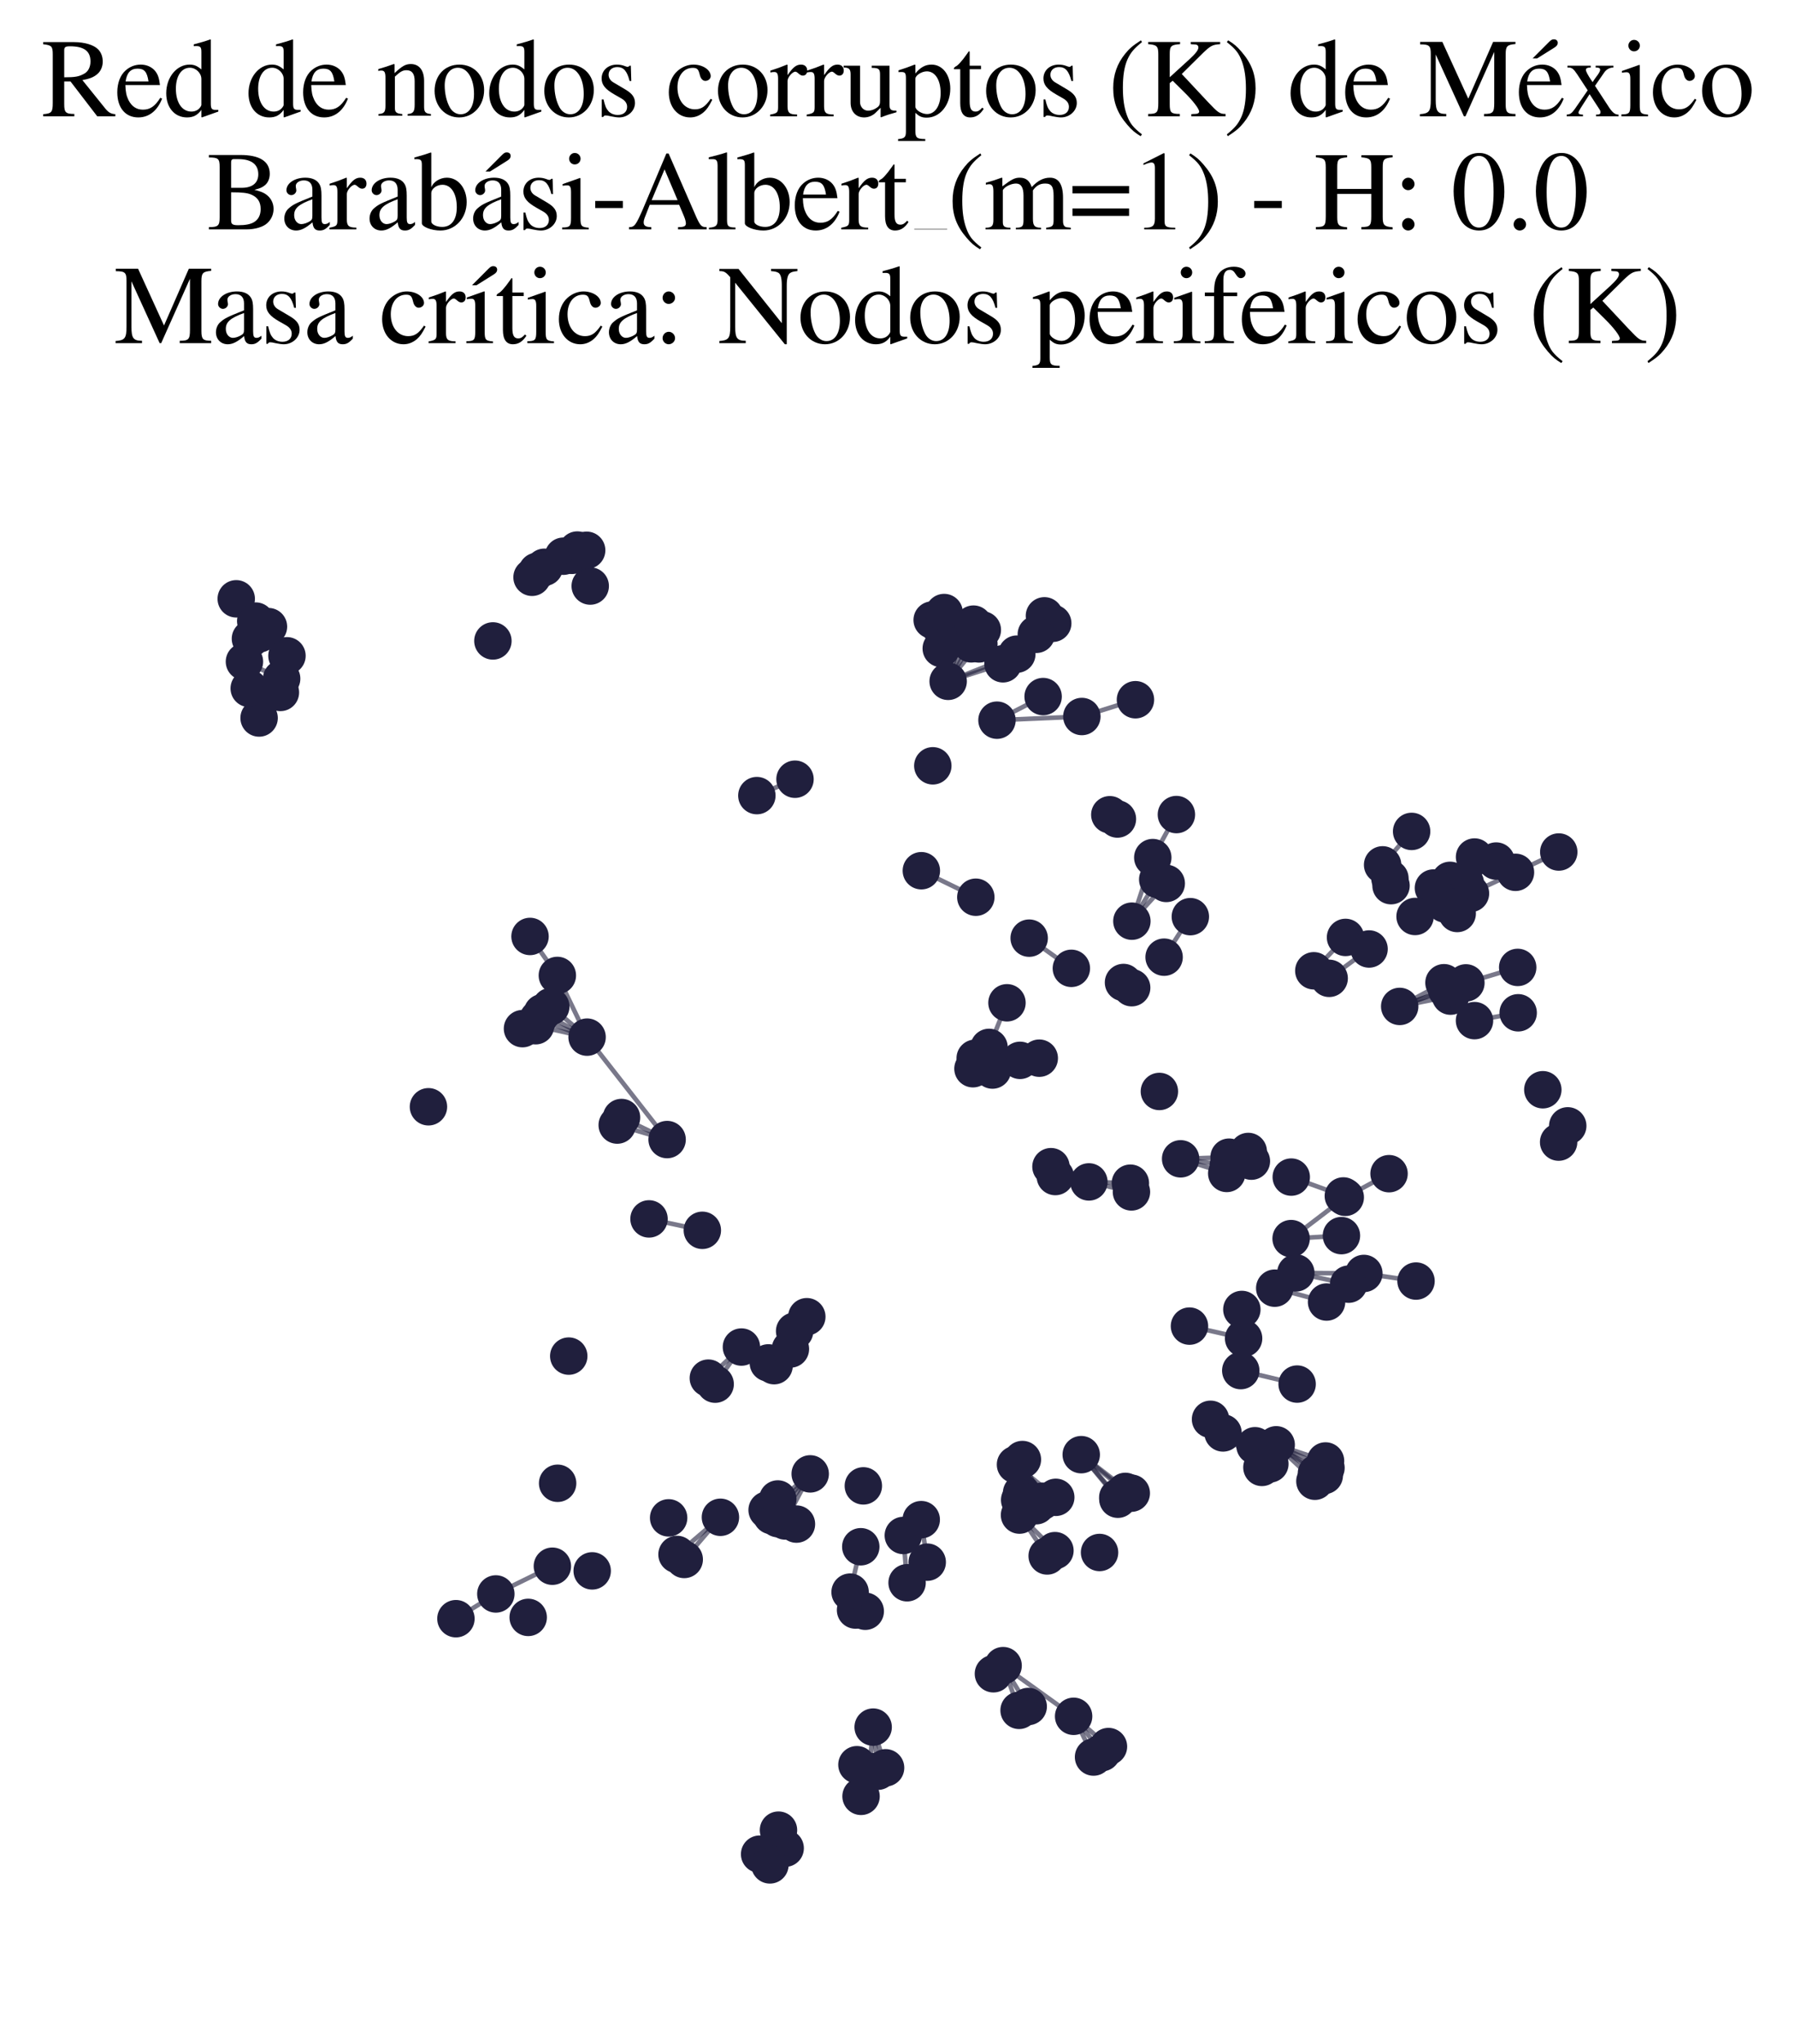 <?xml version="1.0" encoding="utf-8" standalone="no"?>
<!DOCTYPE svg PUBLIC "-//W3C//DTD SVG 1.1//EN"
  "http://www.w3.org/Graphics/SVG/1.1/DTD/svg11.dtd">
<svg xmlns:xlink="http://www.w3.org/1999/xlink" width="156.476pt" height="178.093pt" viewBox="0 0 156.476 178.093" xmlns="http://www.w3.org/2000/svg" version="1.1">
 <defs>
  <style type="text/css">*{stroke-linejoin: round; stroke-linecap: butt}</style>
 </defs>
 <g id="figure_1">
  <g id="patch_1">
   <path d="M 0 178.093 
L 156.476 178.093 
L 156.476 -0 
L 0 -0 
z
" style="fill: #ffffff"/>
  </g>
  <g id="axes_1">
   <g id="LineCollection_1">
    <path d="M 90.857 130.783 
L 89.127 127.153 
" clip-path="url(#pf21b0a4109)" style="fill: none; stroke: #201f3d; stroke-opacity: 0.6; stroke-width: 0.4"/>
    <path d="M 88.837 149.003 
L 87.445 145.108 
" clip-path="url(#pf21b0a4109)" style="fill: none; stroke: #201f3d; stroke-opacity: 0.6; stroke-width: 0.4"/>
    <path d="M 92.035 130.445 
L 88.524 127.594 
" clip-path="url(#pf21b0a4109)" style="fill: none; stroke: #201f3d; stroke-opacity: 0.6; stroke-width: 0.4"/>
    <path d="M 80.307 132.39 
L 80.829 136.093 
" clip-path="url(#pf21b0a4109)" style="fill: none; stroke: #201f3d; stroke-opacity: 0.6; stroke-width: 0.4"/>
    <path d="M 98.618 130.082 
L 94.255 126.728 
" clip-path="url(#pf21b0a4109)" style="fill: none; stroke: #201f3d; stroke-opacity: 0.6; stroke-width: 0.4"/>
    <path d="M 74.702 153.739 
L 75.06 156.494 
" clip-path="url(#pf21b0a4109)" style="fill: none; stroke: #201f3d; stroke-opacity: 0.6; stroke-width: 0.4"/>
    <path d="M 97.448 130.61 
L 94.255 126.728 
" clip-path="url(#pf21b0a4109)" style="fill: none; stroke: #201f3d; stroke-opacity: 0.6; stroke-width: 0.4"/>
    <path d="M 67.273 132.04 
L 70.628 128.402 
" clip-path="url(#pf21b0a4109)" style="fill: none; stroke: #201f3d; stroke-opacity: 0.6; stroke-width: 0.4"/>
    <path d="M 115.551 127.278 
L 111.25 125.87 
" clip-path="url(#pf21b0a4109)" style="fill: none; stroke: #201f3d; stroke-opacity: 0.6; stroke-width: 0.4"/>
    <path d="M 102.919 100.955 
L 106.938 102.228 
" clip-path="url(#pf21b0a4109)" style="fill: none; stroke: #201f3d; stroke-opacity: 0.6; stroke-width: 0.4"/>
    <path d="M 102.919 100.955 
L 107.07 101.546 
" clip-path="url(#pf21b0a4109)" style="fill: none; stroke: #201f3d; stroke-opacity: 0.6; stroke-width: 0.4"/>
    <path d="M 102.919 100.955 
L 107.144 100.811 
" clip-path="url(#pf21b0a4109)" style="fill: none; stroke: #201f3d; stroke-opacity: 0.6; stroke-width: 0.4"/>
    <path d="M 69.27 115.966 
L 67.481 118.976 
" clip-path="url(#pf21b0a4109)" style="fill: none; stroke: #201f3d; stroke-opacity: 0.6; stroke-width: 0.4"/>
    <path d="M 69.27 115.966 
L 66.978 118.734 
" clip-path="url(#pf21b0a4109)" style="fill: none; stroke: #201f3d; stroke-opacity: 0.6; stroke-width: 0.4"/>
    <path d="M 61.748 120.062 
L 64.633 117.352 
" clip-path="url(#pf21b0a4109)" style="fill: none; stroke: #201f3d; stroke-opacity: 0.6; stroke-width: 0.4"/>
    <path d="M 49.111 48.456 
L 51.452 51.055 
" clip-path="url(#pf21b0a4109)" style="fill: none; stroke: #201f3d; stroke-opacity: 0.6; stroke-width: 0.4"/>
    <path d="M 122.016 87.678 
L 126.449 86.781 
" clip-path="url(#pf21b0a4109)" style="fill: none; stroke: #201f3d; stroke-opacity: 0.6; stroke-width: 0.4"/>
    <path d="M 122.016 87.678 
L 126.097 86.218 
" clip-path="url(#pf21b0a4109)" style="fill: none; stroke: #201f3d; stroke-opacity: 0.6; stroke-width: 0.4"/>
    <path d="M 122.016 87.678 
L 127.787 85.629 
" clip-path="url(#pf21b0a4109)" style="fill: none; stroke: #201f3d; stroke-opacity: 0.6; stroke-width: 0.4"/>
    <path d="M 122.016 87.678 
L 125.875 85.614 
" clip-path="url(#pf21b0a4109)" style="fill: none; stroke: #201f3d; stroke-opacity: 0.6; stroke-width: 0.4"/>
    <path d="M 88.639 56.988 
L 82.654 59.356 
" clip-path="url(#pf21b0a4109)" style="fill: none; stroke: #201f3d; stroke-opacity: 0.6; stroke-width: 0.4"/>
    <path d="M 88.639 56.988 
L 91.771 54.3 
" clip-path="url(#pf21b0a4109)" style="fill: none; stroke: #201f3d; stroke-opacity: 0.6; stroke-width: 0.4"/>
    <path d="M 88.639 56.988 
L 91.047 53.651 
" clip-path="url(#pf21b0a4109)" style="fill: none; stroke: #201f3d; stroke-opacity: 0.6; stroke-width: 0.4"/>
    <path d="M 79.074 137.887 
L 78.745 133.767 
" clip-path="url(#pf21b0a4109)" style="fill: none; stroke: #201f3d; stroke-opacity: 0.6; stroke-width: 0.4"/>
    <path d="M 111.122 112.224 
L 115.641 113.431 
" clip-path="url(#pf21b0a4109)" style="fill: none; stroke: #201f3d; stroke-opacity: 0.6; stroke-width: 0.4"/>
    <path d="M 64.633 117.352 
L 62.343 120.585 
" clip-path="url(#pf21b0a4109)" style="fill: none; stroke: #201f3d; stroke-opacity: 0.6; stroke-width: 0.4"/>
    <path d="M 89.633 148.668 
L 87.445 145.108 
" clip-path="url(#pf21b0a4109)" style="fill: none; stroke: #201f3d; stroke-opacity: 0.6; stroke-width: 0.4"/>
    <path d="M 98.67 80.251 
L 100.492 74.711 
" clip-path="url(#pf21b0a4109)" style="fill: none; stroke: #201f3d; stroke-opacity: 0.6; stroke-width: 0.4"/>
    <path d="M 98.67 80.251 
L 100.923 76.619 
" clip-path="url(#pf21b0a4109)" style="fill: none; stroke: #201f3d; stroke-opacity: 0.6; stroke-width: 0.4"/>
    <path d="M 98.67 80.251 
L 101.667 76.963 
" clip-path="url(#pf21b0a4109)" style="fill: none; stroke: #201f3d; stroke-opacity: 0.6; stroke-width: 0.4"/>
    <path d="M 48.586 84.979 
L 51.178 90.354 
" clip-path="url(#pf21b0a4109)" style="fill: none; stroke: #201f3d; stroke-opacity: 0.6; stroke-width: 0.4"/>
    <path d="M 48.586 84.979 
L 46.204 81.582 
" clip-path="url(#pf21b0a4109)" style="fill: none; stroke: #201f3d; stroke-opacity: 0.6; stroke-width: 0.4"/>
    <path d="M 58.155 99.277 
L 53.805 98.013 
" clip-path="url(#pf21b0a4109)" style="fill: none; stroke: #201f3d; stroke-opacity: 0.6; stroke-width: 0.4"/>
    <path d="M 58.155 99.277 
L 54.18 97.357 
" clip-path="url(#pf21b0a4109)" style="fill: none; stroke: #201f3d; stroke-opacity: 0.6; stroke-width: 0.4"/>
    <path d="M 58.155 99.277 
L 51.178 90.354 
" clip-path="url(#pf21b0a4109)" style="fill: none; stroke: #201f3d; stroke-opacity: 0.6; stroke-width: 0.4"/>
    <path d="M 112.563 102.547 
L 117.104 104.19 
" clip-path="url(#pf21b0a4109)" style="fill: none; stroke: #201f3d; stroke-opacity: 0.6; stroke-width: 0.4"/>
    <path d="M 82.654 59.356 
L 83.22 55.278 
" clip-path="url(#pf21b0a4109)" style="fill: none; stroke: #201f3d; stroke-opacity: 0.6; stroke-width: 0.4"/>
    <path d="M 82.654 59.356 
L 85.333 56.098 
" clip-path="url(#pf21b0a4109)" style="fill: none; stroke: #201f3d; stroke-opacity: 0.6; stroke-width: 0.4"/>
    <path d="M 82.654 59.356 
L 82.052 56.496 
" clip-path="url(#pf21b0a4109)" style="fill: none; stroke: #201f3d; stroke-opacity: 0.6; stroke-width: 0.4"/>
    <path d="M 82.654 59.356 
L 84.662 56.092 
" clip-path="url(#pf21b0a4109)" style="fill: none; stroke: #201f3d; stroke-opacity: 0.6; stroke-width: 0.4"/>
    <path d="M 82.654 59.356 
L 84.481 55.423 
" clip-path="url(#pf21b0a4109)" style="fill: none; stroke: #201f3d; stroke-opacity: 0.6; stroke-width: 0.4"/>
    <path d="M 82.654 59.356 
L 87.433 57.828 
" clip-path="url(#pf21b0a4109)" style="fill: none; stroke: #201f3d; stroke-opacity: 0.6; stroke-width: 0.4"/>
    <path d="M 82.654 59.356 
L 83.844 55.223 
" clip-path="url(#pf21b0a4109)" style="fill: none; stroke: #201f3d; stroke-opacity: 0.6; stroke-width: 0.4"/>
    <path d="M 96.629 152.157 
L 93.591 149.522 
" clip-path="url(#pf21b0a4109)" style="fill: none; stroke: #201f3d; stroke-opacity: 0.6; stroke-width: 0.4"/>
    <path d="M 47.282 88.225 
L 51.178 90.354 
" clip-path="url(#pf21b0a4109)" style="fill: none; stroke: #201f3d; stroke-opacity: 0.6; stroke-width: 0.4"/>
    <path d="M 22.616 55.215 
L 25.016 57.132 
" clip-path="url(#pf21b0a4109)" style="fill: none; stroke: #201f3d; stroke-opacity: 0.6; stroke-width: 0.4"/>
    <path d="M 90.596 92.187 
L 88.919 92.376 
" clip-path="url(#pf21b0a4109)" style="fill: none; stroke: #201f3d; stroke-opacity: 0.6; stroke-width: 0.4"/>
    <path d="M 120.527 75.346 
L 123.056 72.431 
" clip-path="url(#pf21b0a4109)" style="fill: none; stroke: #201f3d; stroke-opacity: 0.6; stroke-width: 0.4"/>
    <path d="M 106.615 124.834 
L 110.005 127.838 
" clip-path="url(#pf21b0a4109)" style="fill: none; stroke: #201f3d; stroke-opacity: 0.6; stroke-width: 0.4"/>
    <path d="M 106.615 124.834 
L 110.698 127.532 
" clip-path="url(#pf21b0a4109)" style="fill: none; stroke: #201f3d; stroke-opacity: 0.6; stroke-width: 0.4"/>
    <path d="M 98.539 103.078 
L 94.923 102.966 
" clip-path="url(#pf21b0a4109)" style="fill: none; stroke: #201f3d; stroke-opacity: 0.6; stroke-width: 0.4"/>
    <path d="M 80.317 75.856 
L 85.066 78.165 
" clip-path="url(#pf21b0a4109)" style="fill: none; stroke: #201f3d; stroke-opacity: 0.6; stroke-width: 0.4"/>
    <path d="M 112.962 110.893 
L 118.893 110.941 
" clip-path="url(#pf21b0a4109)" style="fill: none; stroke: #201f3d; stroke-opacity: 0.6; stroke-width: 0.4"/>
    <path d="M 112.962 110.893 
L 117.564 111.874 
" clip-path="url(#pf21b0a4109)" style="fill: none; stroke: #201f3d; stroke-opacity: 0.6; stroke-width: 0.4"/>
    <path d="M 87.445 145.108 
L 93.591 149.522 
" clip-path="url(#pf21b0a4109)" style="fill: none; stroke: #201f3d; stroke-opacity: 0.6; stroke-width: 0.4"/>
    <path d="M 62.802 132.184 
L 59.647 135.857 
" clip-path="url(#pf21b0a4109)" style="fill: none; stroke: #201f3d; stroke-opacity: 0.6; stroke-width: 0.4"/>
    <path d="M 62.802 132.184 
L 59.018 135.422 
" clip-path="url(#pf21b0a4109)" style="fill: none; stroke: #201f3d; stroke-opacity: 0.6; stroke-width: 0.4"/>
    <path d="M 82.304 53.364 
L 82.052 56.496 
" clip-path="url(#pf21b0a4109)" style="fill: none; stroke: #201f3d; stroke-opacity: 0.6; stroke-width: 0.4"/>
    <path d="M 70.333 114.71 
L 68.903 117.522 
" clip-path="url(#pf21b0a4109)" style="fill: none; stroke: #201f3d; stroke-opacity: 0.6; stroke-width: 0.4"/>
    <path d="M 130.424 75.014 
L 127.74 76.941 
" clip-path="url(#pf21b0a4109)" style="fill: none; stroke: #201f3d; stroke-opacity: 0.6; stroke-width: 0.4"/>
    <path d="M 123.356 79.842 
L 126.61 79.046 
" clip-path="url(#pf21b0a4109)" style="fill: none; stroke: #201f3d; stroke-opacity: 0.6; stroke-width: 0.4"/>
    <path d="M 123.356 79.842 
L 125.968 78.753 
" clip-path="url(#pf21b0a4109)" style="fill: none; stroke: #201f3d; stroke-opacity: 0.6; stroke-width: 0.4"/>
    <path d="M 123.356 79.842 
L 127.03 79.582 
" clip-path="url(#pf21b0a4109)" style="fill: none; stroke: #201f3d; stroke-opacity: 0.6; stroke-width: 0.4"/>
    <path d="M 123.356 79.842 
L 128.186 77.835 
" clip-path="url(#pf21b0a4109)" style="fill: none; stroke: #201f3d; stroke-opacity: 0.6; stroke-width: 0.4"/>
    <path d="M 123.356 79.842 
L 127.74 76.941 
" clip-path="url(#pf21b0a4109)" style="fill: none; stroke: #201f3d; stroke-opacity: 0.6; stroke-width: 0.4"/>
    <path d="M 123.356 79.842 
L 125.902 78.092 
" clip-path="url(#pf21b0a4109)" style="fill: none; stroke: #201f3d; stroke-opacity: 0.6; stroke-width: 0.4"/>
    <path d="M 123.356 79.842 
L 126.408 76.695 
" clip-path="url(#pf21b0a4109)" style="fill: none; stroke: #201f3d; stroke-opacity: 0.6; stroke-width: 0.4"/>
    <path d="M 123.356 79.842 
L 125.542 77.334 
" clip-path="url(#pf21b0a4109)" style="fill: none; stroke: #201f3d; stroke-opacity: 0.6; stroke-width: 0.4"/>
    <path d="M 123.356 79.842 
L 124.956 77.364 
" clip-path="url(#pf21b0a4109)" style="fill: none; stroke: #201f3d; stroke-opacity: 0.6; stroke-width: 0.4"/>
    <path d="M 87.433 57.828 
L 90.339 55.26 
" clip-path="url(#pf21b0a4109)" style="fill: none; stroke: #201f3d; stroke-opacity: 0.6; stroke-width: 0.4"/>
    <path d="M 108.409 116.599 
L 103.69 115.529 
" clip-path="url(#pf21b0a4109)" style="fill: none; stroke: #201f3d; stroke-opacity: 0.6; stroke-width: 0.4"/>
    <path d="M 100.492 74.711 
L 102.551 70.964 
" clip-path="url(#pf21b0a4109)" style="fill: none; stroke: #201f3d; stroke-opacity: 0.6; stroke-width: 0.4"/>
    <path d="M 89.127 127.153 
L 89.976 130.932 
" clip-path="url(#pf21b0a4109)" style="fill: none; stroke: #201f3d; stroke-opacity: 0.6; stroke-width: 0.4"/>
    <path d="M 89.127 127.153 
L 88.887 130.677 
" clip-path="url(#pf21b0a4109)" style="fill: none; stroke: #201f3d; stroke-opacity: 0.6; stroke-width: 0.4"/>
    <path d="M 101.479 83.387 
L 103.766 79.858 
" clip-path="url(#pf21b0a4109)" style="fill: none; stroke: #201f3d; stroke-opacity: 0.6; stroke-width: 0.4"/>
    <path d="M 77.199 154.008 
L 76.116 150.463 
" clip-path="url(#pf21b0a4109)" style="fill: none; stroke: #201f3d; stroke-opacity: 0.6; stroke-width: 0.4"/>
    <path d="M 115.442 128.542 
L 111.25 125.87 
" clip-path="url(#pf21b0a4109)" style="fill: none; stroke: #201f3d; stroke-opacity: 0.6; stroke-width: 0.4"/>
    <path d="M 24.444 60.324 
L 21.726 59.974 
" clip-path="url(#pf21b0a4109)" style="fill: none; stroke: #201f3d; stroke-opacity: 0.6; stroke-width: 0.4"/>
    <path d="M 117.271 104.31 
L 112.55 107.905 
" clip-path="url(#pf21b0a4109)" style="fill: none; stroke: #201f3d; stroke-opacity: 0.6; stroke-width: 0.4"/>
    <path d="M 117.271 104.31 
L 121.088 102.249 
" clip-path="url(#pf21b0a4109)" style="fill: none; stroke: #201f3d; stroke-opacity: 0.6; stroke-width: 0.4"/>
    <path d="M 115.59 127.879 
L 111.25 125.87 
" clip-path="url(#pf21b0a4109)" style="fill: none; stroke: #201f3d; stroke-opacity: 0.6; stroke-width: 0.4"/>
    <path d="M 75.037 134.75 
L 74.106 138.704 
" clip-path="url(#pf21b0a4109)" style="fill: none; stroke: #201f3d; stroke-opacity: 0.6; stroke-width: 0.4"/>
    <path d="M 86.219 91.248 
L 87.781 87.362 
" clip-path="url(#pf21b0a4109)" style="fill: none; stroke: #201f3d; stroke-opacity: 0.6; stroke-width: 0.4"/>
    <path d="M 82.052 56.496 
L 81.26 54.017 
" clip-path="url(#pf21b0a4109)" style="fill: none; stroke: #201f3d; stroke-opacity: 0.6; stroke-width: 0.4"/>
    <path d="M 93.394 84.36 
L 89.717 81.73 
" clip-path="url(#pf21b0a4109)" style="fill: none; stroke: #201f3d; stroke-opacity: 0.6; stroke-width: 0.4"/>
    <path d="M 51.141 47.94 
L 51.452 51.055 
" clip-path="url(#pf21b0a4109)" style="fill: none; stroke: #201f3d; stroke-opacity: 0.6; stroke-width: 0.4"/>
    <path d="M 94.309 62.421 
L 86.91 62.741 
" clip-path="url(#pf21b0a4109)" style="fill: none; stroke: #201f3d; stroke-opacity: 0.6; stroke-width: 0.4"/>
    <path d="M 94.309 62.421 
L 98.981 60.959 
" clip-path="url(#pf21b0a4109)" style="fill: none; stroke: #201f3d; stroke-opacity: 0.6; stroke-width: 0.4"/>
    <path d="M 108.162 119.404 
L 113.075 120.579 
" clip-path="url(#pf21b0a4109)" style="fill: none; stroke: #201f3d; stroke-opacity: 0.6; stroke-width: 0.4"/>
    <path d="M 105.526 123.647 
L 109.401 125.951 
" clip-path="url(#pf21b0a4109)" style="fill: none; stroke: #201f3d; stroke-opacity: 0.6; stroke-width: 0.4"/>
    <path d="M 118.893 110.941 
L 123.439 111.604 
" clip-path="url(#pf21b0a4109)" style="fill: none; stroke: #201f3d; stroke-opacity: 0.6; stroke-width: 0.4"/>
    <path d="M 75.764 154.326 
L 76.116 150.463 
" clip-path="url(#pf21b0a4109)" style="fill: none; stroke: #201f3d; stroke-opacity: 0.6; stroke-width: 0.4"/>
    <path d="M 127.787 85.629 
L 132.302 84.279 
" clip-path="url(#pf21b0a4109)" style="fill: none; stroke: #201f3d; stroke-opacity: 0.6; stroke-width: 0.4"/>
    <path d="M 91.285 135.552 
L 88.874 131.992 
" clip-path="url(#pf21b0a4109)" style="fill: none; stroke: #201f3d; stroke-opacity: 0.6; stroke-width: 0.4"/>
    <path d="M 132.11 75.995 
L 128.186 77.835 
" clip-path="url(#pf21b0a4109)" style="fill: none; stroke: #201f3d; stroke-opacity: 0.6; stroke-width: 0.4"/>
    <path d="M 132.11 75.995 
L 135.883 74.226 
" clip-path="url(#pf21b0a4109)" style="fill: none; stroke: #201f3d; stroke-opacity: 0.6; stroke-width: 0.4"/>
    <path d="M 94.923 102.966 
L 98.632 103.837 
" clip-path="url(#pf21b0a4109)" style="fill: none; stroke: #201f3d; stroke-opacity: 0.6; stroke-width: 0.4"/>
    <path d="M 76.528 154.306 
L 76.116 150.463 
" clip-path="url(#pf21b0a4109)" style="fill: none; stroke: #201f3d; stroke-opacity: 0.6; stroke-width: 0.4"/>
    <path d="M 46.909 88.762 
L 51.178 90.354 
" clip-path="url(#pf21b0a4109)" style="fill: none; stroke: #201f3d; stroke-opacity: 0.6; stroke-width: 0.4"/>
    <path d="M 114.624 129.043 
L 111.25 125.87 
" clip-path="url(#pf21b0a4109)" style="fill: none; stroke: #201f3d; stroke-opacity: 0.6; stroke-width: 0.4"/>
    <path d="M 126.408 76.695 
L 128.54 74.662 
" clip-path="url(#pf21b0a4109)" style="fill: none; stroke: #201f3d; stroke-opacity: 0.6; stroke-width: 0.4"/>
    <path d="M 24.552 59.125 
L 21.309 57.641 
" clip-path="url(#pf21b0a4109)" style="fill: none; stroke: #201f3d; stroke-opacity: 0.6; stroke-width: 0.4"/>
    <path d="M 66.219 161.533 
L 67.863 159.44 
" clip-path="url(#pf21b0a4109)" style="fill: none; stroke: #201f3d; stroke-opacity: 0.6; stroke-width: 0.4"/>
    <path d="M 46.69 89.361 
L 51.178 90.354 
" clip-path="url(#pf21b0a4109)" style="fill: none; stroke: #201f3d; stroke-opacity: 0.6; stroke-width: 0.4"/>
    <path d="M 128.537 88.916 
L 132.344 88.233 
" clip-path="url(#pf21b0a4109)" style="fill: none; stroke: #201f3d; stroke-opacity: 0.6; stroke-width: 0.4"/>
    <path d="M 97.441 130.452 
L 94.255 126.728 
" clip-path="url(#pf21b0a4109)" style="fill: none; stroke: #201f3d; stroke-opacity: 0.6; stroke-width: 0.4"/>
    <path d="M 56.577 106.189 
L 61.225 107.183 
" clip-path="url(#pf21b0a4109)" style="fill: none; stroke: #201f3d; stroke-opacity: 0.6; stroke-width: 0.4"/>
    <path d="M 112.55 107.905 
L 116.938 107.646 
" clip-path="url(#pf21b0a4109)" style="fill: none; stroke: #201f3d; stroke-opacity: 0.6; stroke-width: 0.4"/>
    <path d="M 25.016 57.132 
L 22.292 54.108 
" clip-path="url(#pf21b0a4109)" style="fill: none; stroke: #201f3d; stroke-opacity: 0.6; stroke-width: 0.4"/>
    <path d="M 25.016 57.132 
L 21.832 55.646 
" clip-path="url(#pf21b0a4109)" style="fill: none; stroke: #201f3d; stroke-opacity: 0.6; stroke-width: 0.4"/>
    <path d="M 25.016 57.132 
L 23.402 54.592 
" clip-path="url(#pf21b0a4109)" style="fill: none; stroke: #201f3d; stroke-opacity: 0.6; stroke-width: 0.4"/>
    <path d="M 111.25 125.87 
L 114.76 128.349 
" clip-path="url(#pf21b0a4109)" style="fill: none; stroke: #201f3d; stroke-opacity: 0.6; stroke-width: 0.4"/>
    <path d="M 48.152 136.446 
L 43.224 138.862 
" clip-path="url(#pf21b0a4109)" style="fill: none; stroke: #201f3d; stroke-opacity: 0.6; stroke-width: 0.4"/>
    <path d="M 22.292 54.108 
L 20.593 52.168 
" clip-path="url(#pf21b0a4109)" style="fill: none; stroke: #201f3d; stroke-opacity: 0.6; stroke-width: 0.4"/>
    <path d="M 90.932 60.684 
L 86.91 62.741 
" clip-path="url(#pf21b0a4109)" style="fill: none; stroke: #201f3d; stroke-opacity: 0.6; stroke-width: 0.4"/>
    <path d="M 49.857 48.381 
L 51.452 51.055 
" clip-path="url(#pf21b0a4109)" style="fill: none; stroke: #201f3d; stroke-opacity: 0.6; stroke-width: 0.4"/>
    <path d="M 67.863 159.44 
L 67.116 162.466 
" clip-path="url(#pf21b0a4109)" style="fill: none; stroke: #201f3d; stroke-opacity: 0.6; stroke-width: 0.4"/>
    <path d="M 114.529 84.573 
L 117.293 81.667 
" clip-path="url(#pf21b0a4109)" style="fill: none; stroke: #201f3d; stroke-opacity: 0.6; stroke-width: 0.4"/>
    <path d="M 91.963 135.089 
L 88.874 131.992 
" clip-path="url(#pf21b0a4109)" style="fill: none; stroke: #201f3d; stroke-opacity: 0.6; stroke-width: 0.4"/>
    <path d="M 115.868 85.231 
L 119.346 82.674 
" clip-path="url(#pf21b0a4109)" style="fill: none; stroke: #201f3d; stroke-opacity: 0.6; stroke-width: 0.4"/>
    <path d="M 43.224 138.862 
L 39.745 141.018 
" clip-path="url(#pf21b0a4109)" style="fill: none; stroke: #201f3d; stroke-opacity: 0.6; stroke-width: 0.4"/>
    <path d="M 70.628 128.402 
L 67.821 132.302 
" clip-path="url(#pf21b0a4109)" style="fill: none; stroke: #201f3d; stroke-opacity: 0.6; stroke-width: 0.4"/>
    <path d="M 70.628 128.402 
L 68.456 132.507 
" clip-path="url(#pf21b0a4109)" style="fill: none; stroke: #201f3d; stroke-opacity: 0.6; stroke-width: 0.4"/>
    <path d="M 70.628 128.402 
L 66.872 131.551 
" clip-path="url(#pf21b0a4109)" style="fill: none; stroke: #201f3d; stroke-opacity: 0.6; stroke-width: 0.4"/>
    <path d="M 93.591 149.522 
L 95.328 153.07 
" clip-path="url(#pf21b0a4109)" style="fill: none; stroke: #201f3d; stroke-opacity: 0.6; stroke-width: 0.4"/>
    <path d="M 93.591 149.522 
L 96.053 152.689 
" clip-path="url(#pf21b0a4109)" style="fill: none; stroke: #201f3d; stroke-opacity: 0.6; stroke-width: 0.4"/>
    <path d="M 65.978 69.312 
L 69.303 67.884 
" clip-path="url(#pf21b0a4109)" style="fill: none; stroke: #201f3d; stroke-opacity: 0.6; stroke-width: 0.4"/>
    <path d="M 50.329 47.92 
L 51.452 51.055 
" clip-path="url(#pf21b0a4109)" style="fill: none; stroke: #201f3d; stroke-opacity: 0.6; stroke-width: 0.4"/>
    <path d="M 48.014 87.688 
L 51.178 90.354 
" clip-path="url(#pf21b0a4109)" style="fill: none; stroke: #201f3d; stroke-opacity: 0.6; stroke-width: 0.4"/>
    <path d="M 94.255 126.728 
L 98.1 129.929 
" clip-path="url(#pf21b0a4109)" style="fill: none; stroke: #201f3d; stroke-opacity: 0.6; stroke-width: 0.4"/>
   </g>
   <g id="PathCollection_1">
    <defs>
     <path id="mc3240a87ff" d="M 0 1.581 
C 0.419 1.581 0.822 1.415 1.118 1.118 
C 1.415 0.822 1.581 0.419 1.581 0 
C 1.581 -0.419 1.415 -0.822 1.118 -1.118 
C 0.822 -1.415 0.419 -1.581 0 -1.581 
C -0.419 -1.581 -0.822 -1.415 -1.118 -1.118 
C -1.415 -0.822 -1.581 -0.419 -1.581 0 
C -1.581 0.419 -1.415 0.822 -1.118 1.118 
C -0.822 1.415 -0.419 1.581 0 1.581 
z
" style="stroke: #201f3d; stroke-width: 0.1"/>
    </defs>
    <g clip-path="url(#pf21b0a4109)">
     <use xlink:href="#mc3240a87ff" x="107.07" y="101.546" style="fill: #201f3d; stroke: #201f3d; stroke-width: 0.1"/>
     <use xlink:href="#mc3240a87ff" x="115.59" y="127.879" style="fill: #201f3d; stroke: #201f3d; stroke-width: 0.1"/>
     <use xlink:href="#mc3240a87ff" x="45.547" y="89.615" style="fill: #201f3d; stroke: #201f3d; stroke-width: 0.1"/>
     <use xlink:href="#mc3240a87ff" x="87.781" y="87.362" style="fill: #201f3d; stroke: #201f3d; stroke-width: 0.1"/>
     <use xlink:href="#mc3240a87ff" x="128.54" y="74.662" style="fill: #201f3d; stroke: #201f3d; stroke-width: 0.1"/>
     <use xlink:href="#mc3240a87ff" x="88.639" y="56.988" style="fill: #201f3d; stroke: #201f3d; stroke-width: 0.1"/>
     <use xlink:href="#mc3240a87ff" x="121.165" y="76.53" style="fill: #201f3d; stroke: #201f3d; stroke-width: 0.1"/>
     <use xlink:href="#mc3240a87ff" x="112.563" y="102.547" style="fill: #201f3d; stroke: #201f3d; stroke-width: 0.1"/>
     <use xlink:href="#mc3240a87ff" x="128.537" y="88.916" style="fill: #201f3d; stroke: #201f3d; stroke-width: 0.1"/>
     <use xlink:href="#mc3240a87ff" x="126.408" y="76.695" style="fill: #201f3d; stroke: #201f3d; stroke-width: 0.1"/>
     <use xlink:href="#mc3240a87ff" x="97.409" y="71.351" style="fill: #201f3d; stroke: #201f3d; stroke-width: 0.1"/>
     <use xlink:href="#mc3240a87ff" x="61.225" y="107.183" style="fill: #201f3d; stroke: #201f3d; stroke-width: 0.1"/>
     <use xlink:href="#mc3240a87ff" x="108.409" y="116.599" style="fill: #201f3d; stroke: #201f3d; stroke-width: 0.1"/>
     <use xlink:href="#mc3240a87ff" x="89.054" y="130.06" style="fill: #201f3d; stroke: #201f3d; stroke-width: 0.1"/>
     <use xlink:href="#mc3240a87ff" x="76.116" y="150.463" style="fill: #201f3d; stroke: #201f3d; stroke-width: 0.1"/>
     <use xlink:href="#mc3240a87ff" x="67.863" y="159.44" style="fill: #201f3d; stroke: #201f3d; stroke-width: 0.1"/>
     <use xlink:href="#mc3240a87ff" x="126.449" y="86.781" style="fill: #201f3d; stroke: #201f3d; stroke-width: 0.1"/>
     <use xlink:href="#mc3240a87ff" x="68.456" y="132.507" style="fill: #201f3d; stroke: #201f3d; stroke-width: 0.1"/>
     <use xlink:href="#mc3240a87ff" x="66.872" y="131.551" style="fill: #201f3d; stroke: #201f3d; stroke-width: 0.1"/>
     <use xlink:href="#mc3240a87ff" x="85.333" y="56.098" style="fill: #201f3d; stroke: #201f3d; stroke-width: 0.1"/>
     <use xlink:href="#mc3240a87ff" x="94.309" y="62.421" style="fill: #201f3d; stroke: #201f3d; stroke-width: 0.1"/>
     <use xlink:href="#mc3240a87ff" x="91.047" y="53.651" style="fill: #201f3d; stroke: #201f3d; stroke-width: 0.1"/>
     <use xlink:href="#mc3240a87ff" x="109.401" y="125.951" style="fill: #201f3d; stroke: #201f3d; stroke-width: 0.1"/>
     <use xlink:href="#mc3240a87ff" x="98.632" y="103.837" style="fill: #201f3d; stroke: #201f3d; stroke-width: 0.1"/>
     <use xlink:href="#mc3240a87ff" x="46.909" y="88.762" style="fill: #201f3d; stroke: #201f3d; stroke-width: 0.1"/>
     <use xlink:href="#mc3240a87ff" x="114.624" y="129.043" style="fill: #201f3d; stroke: #201f3d; stroke-width: 0.1"/>
     <use xlink:href="#mc3240a87ff" x="39.745" y="141.018" style="fill: #201f3d; stroke: #201f3d; stroke-width: 0.1"/>
     <use xlink:href="#mc3240a87ff" x="82.012" y="54.678" style="fill: #201f3d; stroke: #201f3d; stroke-width: 0.1"/>
     <use xlink:href="#mc3240a87ff" x="89.127" y="127.153" style="fill: #201f3d; stroke: #201f3d; stroke-width: 0.1"/>
     <use xlink:href="#mc3240a87ff" x="68.446" y="161.013" style="fill: #201f3d; stroke: #201f3d; stroke-width: 0.1"/>
     <use xlink:href="#mc3240a87ff" x="105.526" y="123.647" style="fill: #201f3d; stroke: #201f3d; stroke-width: 0.1"/>
     <use xlink:href="#mc3240a87ff" x="108.569" y="100.833" style="fill: #201f3d; stroke: #201f3d; stroke-width: 0.1"/>
     <use xlink:href="#mc3240a87ff" x="127.787" y="85.629" style="fill: #201f3d; stroke: #201f3d; stroke-width: 0.1"/>
     <use xlink:href="#mc3240a87ff" x="61.748" y="120.062" style="fill: #201f3d; stroke: #201f3d; stroke-width: 0.1"/>
     <use xlink:href="#mc3240a87ff" x="115.551" y="127.278" style="fill: #201f3d; stroke: #201f3d; stroke-width: 0.1"/>
     <use xlink:href="#mc3240a87ff" x="135.871" y="99.498" style="fill: #201f3d; stroke: #201f3d; stroke-width: 0.1"/>
     <use xlink:href="#mc3240a87ff" x="67.273" y="132.04" style="fill: #201f3d; stroke: #201f3d; stroke-width: 0.1"/>
     <use xlink:href="#mc3240a87ff" x="48.61" y="129.22" style="fill: #201f3d; stroke: #201f3d; stroke-width: 0.1"/>
     <use xlink:href="#mc3240a87ff" x="76.528" y="154.306" style="fill: #201f3d; stroke: #201f3d; stroke-width: 0.1"/>
     <use xlink:href="#mc3240a87ff" x="120.527" y="75.346" style="fill: #201f3d; stroke: #201f3d; stroke-width: 0.1"/>
     <use xlink:href="#mc3240a87ff" x="125.875" y="85.614" style="fill: #201f3d; stroke: #201f3d; stroke-width: 0.1"/>
     <use xlink:href="#mc3240a87ff" x="22.587" y="62.551" style="fill: #201f3d; stroke: #201f3d; stroke-width: 0.1"/>
     <use xlink:href="#mc3240a87ff" x="59.647" y="135.857" style="fill: #201f3d; stroke: #201f3d; stroke-width: 0.1"/>
     <use xlink:href="#mc3240a87ff" x="62.343" y="120.585" style="fill: #201f3d; stroke: #201f3d; stroke-width: 0.1"/>
     <use xlink:href="#mc3240a87ff" x="74.581" y="140.265" style="fill: #201f3d; stroke: #201f3d; stroke-width: 0.1"/>
     <use xlink:href="#mc3240a87ff" x="114.529" y="84.573" style="fill: #201f3d; stroke: #201f3d; stroke-width: 0.1"/>
     <use xlink:href="#mc3240a87ff" x="78.745" y="133.767" style="fill: #201f3d; stroke: #201f3d; stroke-width: 0.1"/>
     <use xlink:href="#mc3240a87ff" x="46.38" y="50.292" style="fill: #201f3d; stroke: #201f3d; stroke-width: 0.1"/>
     <use xlink:href="#mc3240a87ff" x="111.25" y="125.87" style="fill: #201f3d; stroke: #201f3d; stroke-width: 0.1"/>
     <use xlink:href="#mc3240a87ff" x="126.097" y="86.218" style="fill: #201f3d; stroke: #201f3d; stroke-width: 0.1"/>
     <use xlink:href="#mc3240a87ff" x="106.615" y="124.834" style="fill: #201f3d; stroke: #201f3d; stroke-width: 0.1"/>
     <use xlink:href="#mc3240a87ff" x="108.256" y="114.079" style="fill: #201f3d; stroke: #201f3d; stroke-width: 0.1"/>
     <use xlink:href="#mc3240a87ff" x="49.111" y="48.456" style="fill: #201f3d; stroke: #201f3d; stroke-width: 0.1"/>
     <use xlink:href="#mc3240a87ff" x="91.285" y="135.552" style="fill: #201f3d; stroke: #201f3d; stroke-width: 0.1"/>
     <use xlink:href="#mc3240a87ff" x="90.596" y="92.187" style="fill: #201f3d; stroke: #201f3d; stroke-width: 0.1"/>
     <use xlink:href="#mc3240a87ff" x="47.452" y="49.42" style="fill: #201f3d; stroke: #201f3d; stroke-width: 0.1"/>
     <use xlink:href="#mc3240a87ff" x="53.805" y="98.013" style="fill: #201f3d; stroke: #201f3d; stroke-width: 0.1"/>
     <use xlink:href="#mc3240a87ff" x="66.219" y="161.533" style="fill: #201f3d; stroke: #201f3d; stroke-width: 0.1"/>
     <use xlink:href="#mc3240a87ff" x="46.204" y="81.582" style="fill: #201f3d; stroke: #201f3d; stroke-width: 0.1"/>
     <use xlink:href="#mc3240a87ff" x="81.316" y="66.716" style="fill: #201f3d; stroke: #201f3d; stroke-width: 0.1"/>
     <use xlink:href="#mc3240a87ff" x="114.76" y="128.349" style="fill: #201f3d; stroke: #201f3d; stroke-width: 0.1"/>
     <use xlink:href="#mc3240a87ff" x="134.493" y="94.937" style="fill: #201f3d; stroke: #201f3d; stroke-width: 0.1"/>
     <use xlink:href="#mc3240a87ff" x="49.857" y="48.381" style="fill: #201f3d; stroke: #201f3d; stroke-width: 0.1"/>
     <use xlink:href="#mc3240a87ff" x="58.287" y="132.234" style="fill: #201f3d; stroke: #201f3d; stroke-width: 0.1"/>
     <use xlink:href="#mc3240a87ff" x="22.616" y="55.215" style="fill: #201f3d; stroke: #201f3d; stroke-width: 0.1"/>
     <use xlink:href="#mc3240a87ff" x="100.492" y="74.711" style="fill: #201f3d; stroke: #201f3d; stroke-width: 0.1"/>
     <use xlink:href="#mc3240a87ff" x="56.577" y="106.189" style="fill: #201f3d; stroke: #201f3d; stroke-width: 0.1"/>
     <use xlink:href="#mc3240a87ff" x="123.056" y="72.431" style="fill: #201f3d; stroke: #201f3d; stroke-width: 0.1"/>
     <use xlink:href="#mc3240a87ff" x="89.976" y="130.932" style="fill: #201f3d; stroke: #201f3d; stroke-width: 0.1"/>
     <use xlink:href="#mc3240a87ff" x="86.91" y="62.741" style="fill: #201f3d; stroke: #201f3d; stroke-width: 0.1"/>
     <use xlink:href="#mc3240a87ff" x="130.424" y="75.014" style="fill: #201f3d; stroke: #201f3d; stroke-width: 0.1"/>
     <use xlink:href="#mc3240a87ff" x="20.593" y="52.168" style="fill: #201f3d; stroke: #201f3d; stroke-width: 0.1"/>
     <use xlink:href="#mc3240a87ff" x="110.005" y="127.838" style="fill: #201f3d; stroke: #201f3d; stroke-width: 0.1"/>
     <use xlink:href="#mc3240a87ff" x="75.037" y="134.75" style="fill: #201f3d; stroke: #201f3d; stroke-width: 0.1"/>
     <use xlink:href="#mc3240a87ff" x="97.448" y="130.61" style="fill: #201f3d; stroke: #201f3d; stroke-width: 0.1"/>
     <use xlink:href="#mc3240a87ff" x="123.439" y="111.604" style="fill: #201f3d; stroke: #201f3d; stroke-width: 0.1"/>
     <use xlink:href="#mc3240a87ff" x="111.122" y="112.224" style="fill: #201f3d; stroke: #201f3d; stroke-width: 0.1"/>
     <use xlink:href="#mc3240a87ff" x="54.18" y="97.357" style="fill: #201f3d; stroke: #201f3d; stroke-width: 0.1"/>
     <use xlink:href="#mc3240a87ff" x="75.764" y="154.326" style="fill: #201f3d; stroke: #201f3d; stroke-width: 0.1"/>
     <use xlink:href="#mc3240a87ff" x="135.883" y="74.226" style="fill: #201f3d; stroke: #201f3d; stroke-width: 0.1"/>
     <use xlink:href="#mc3240a87ff" x="24.552" y="59.125" style="fill: #201f3d; stroke: #201f3d; stroke-width: 0.1"/>
     <use xlink:href="#mc3240a87ff" x="121.088" y="102.249" style="fill: #201f3d; stroke: #201f3d; stroke-width: 0.1"/>
     <use xlink:href="#mc3240a87ff" x="127.74" y="76.941" style="fill: #201f3d; stroke: #201f3d; stroke-width: 0.1"/>
     <use xlink:href="#mc3240a87ff" x="136.665" y="98.084" style="fill: #201f3d; stroke: #201f3d; stroke-width: 0.1"/>
     <use xlink:href="#mc3240a87ff" x="98.652" y="86.047" style="fill: #201f3d; stroke: #201f3d; stroke-width: 0.1"/>
     <use xlink:href="#mc3240a87ff" x="90.857" y="130.783" style="fill: #201f3d; stroke: #201f3d; stroke-width: 0.1"/>
     <use xlink:href="#mc3240a87ff" x="64.633" y="117.352" style="fill: #201f3d; stroke: #201f3d; stroke-width: 0.1"/>
     <use xlink:href="#mc3240a87ff" x="118.893" y="110.941" style="fill: #201f3d; stroke: #201f3d; stroke-width: 0.1"/>
     <use xlink:href="#mc3240a87ff" x="21.309" y="57.641" style="fill: #201f3d; stroke: #201f3d; stroke-width: 0.1"/>
     <use xlink:href="#mc3240a87ff" x="21.726" y="59.974" style="fill: #201f3d; stroke: #201f3d; stroke-width: 0.1"/>
     <use xlink:href="#mc3240a87ff" x="88.874" y="131.992" style="fill: #201f3d; stroke: #201f3d; stroke-width: 0.1"/>
     <use xlink:href="#mc3240a87ff" x="83.844" y="55.223" style="fill: #201f3d; stroke: #201f3d; stroke-width: 0.1"/>
     <use xlink:href="#mc3240a87ff" x="88.887" y="130.677" style="fill: #201f3d; stroke: #201f3d; stroke-width: 0.1"/>
     <use xlink:href="#mc3240a87ff" x="86.219" y="91.248" style="fill: #201f3d; stroke: #201f3d; stroke-width: 0.1"/>
     <use xlink:href="#mc3240a87ff" x="91.771" y="54.3" style="fill: #201f3d; stroke: #201f3d; stroke-width: 0.1"/>
     <use xlink:href="#mc3240a87ff" x="96.053" y="152.689" style="fill: #201f3d; stroke: #201f3d; stroke-width: 0.1"/>
     <use xlink:href="#mc3240a87ff" x="84.817" y="93.106" style="fill: #201f3d; stroke: #201f3d; stroke-width: 0.1"/>
     <use xlink:href="#mc3240a87ff" x="89.633" y="148.668" style="fill: #201f3d; stroke: #201f3d; stroke-width: 0.1"/>
     <use xlink:href="#mc3240a87ff" x="24.444" y="60.324" style="fill: #201f3d; stroke: #201f3d; stroke-width: 0.1"/>
     <use xlink:href="#mc3240a87ff" x="116.938" y="107.646" style="fill: #201f3d; stroke: #201f3d; stroke-width: 0.1"/>
     <use xlink:href="#mc3240a87ff" x="101.667" y="76.963" style="fill: #201f3d; stroke: #201f3d; stroke-width: 0.1"/>
     <use xlink:href="#mc3240a87ff" x="108.816" y="100.315" style="fill: #201f3d; stroke: #201f3d; stroke-width: 0.1"/>
     <use xlink:href="#mc3240a87ff" x="101.479" y="83.387" style="fill: #201f3d; stroke: #201f3d; stroke-width: 0.1"/>
     <use xlink:href="#mc3240a87ff" x="127.03" y="79.582" style="fill: #201f3d; stroke: #201f3d; stroke-width: 0.1"/>
     <use xlink:href="#mc3240a87ff" x="93.394" y="84.36" style="fill: #201f3d; stroke: #201f3d; stroke-width: 0.1"/>
     <use xlink:href="#mc3240a87ff" x="66.978" y="118.734" style="fill: #201f3d; stroke: #201f3d; stroke-width: 0.1"/>
     <use xlink:href="#mc3240a87ff" x="90.33" y="131.175" style="fill: #201f3d; stroke: #201f3d; stroke-width: 0.1"/>
     <use xlink:href="#mc3240a87ff" x="67.116" y="162.466" style="fill: #201f3d; stroke: #201f3d; stroke-width: 0.1"/>
     <use xlink:href="#mc3240a87ff" x="70.333" y="114.71" style="fill: #201f3d; stroke: #201f3d; stroke-width: 0.1"/>
     <use xlink:href="#mc3240a87ff" x="84.481" y="55.423" style="fill: #201f3d; stroke: #201f3d; stroke-width: 0.1"/>
     <use xlink:href="#mc3240a87ff" x="47.282" y="88.225" style="fill: #201f3d; stroke: #201f3d; stroke-width: 0.1"/>
     <use xlink:href="#mc3240a87ff" x="84.662" y="56.092" style="fill: #201f3d; stroke: #201f3d; stroke-width: 0.1"/>
     <use xlink:href="#mc3240a87ff" x="88.919" y="92.376" style="fill: #201f3d; stroke: #201f3d; stroke-width: 0.1"/>
     <use xlink:href="#mc3240a87ff" x="37.35" y="96.42" style="fill: #201f3d; stroke: #201f3d; stroke-width: 0.1"/>
     <use xlink:href="#mc3240a87ff" x="75.427" y="140.369" style="fill: #201f3d; stroke: #201f3d; stroke-width: 0.1"/>
     <use xlink:href="#mc3240a87ff" x="115.868" y="85.231" style="fill: #201f3d; stroke: #201f3d; stroke-width: 0.1"/>
     <use xlink:href="#mc3240a87ff" x="122.016" y="87.678" style="fill: #201f3d; stroke: #201f3d; stroke-width: 0.1"/>
     <use xlink:href="#mc3240a87ff" x="67.481" y="118.976" style="fill: #201f3d; stroke: #201f3d; stroke-width: 0.1"/>
     <use xlink:href="#mc3240a87ff" x="117.564" y="111.874" style="fill: #201f3d; stroke: #201f3d; stroke-width: 0.1"/>
     <use xlink:href="#mc3240a87ff" x="110.698" y="127.532" style="fill: #201f3d; stroke: #201f3d; stroke-width: 0.1"/>
     <use xlink:href="#mc3240a87ff" x="117.104" y="104.19" style="fill: #201f3d; stroke: #201f3d; stroke-width: 0.1"/>
     <use xlink:href="#mc3240a87ff" x="74.702" y="153.739" style="fill: #201f3d; stroke: #201f3d; stroke-width: 0.1"/>
     <use xlink:href="#mc3240a87ff" x="98.618" y="130.082" style="fill: #201f3d; stroke: #201f3d; stroke-width: 0.1"/>
     <use xlink:href="#mc3240a87ff" x="80.317" y="75.856" style="fill: #201f3d; stroke: #201f3d; stroke-width: 0.1"/>
     <use xlink:href="#mc3240a87ff" x="97.441" y="130.452" style="fill: #201f3d; stroke: #201f3d; stroke-width: 0.1"/>
     <use xlink:href="#mc3240a87ff" x="86.517" y="93.221" style="fill: #201f3d; stroke: #201f3d; stroke-width: 0.1"/>
     <use xlink:href="#mc3240a87ff" x="90.932" y="60.684" style="fill: #201f3d; stroke: #201f3d; stroke-width: 0.1"/>
     <use xlink:href="#mc3240a87ff" x="85.011" y="92.192" style="fill: #201f3d; stroke: #201f3d; stroke-width: 0.1"/>
     <use xlink:href="#mc3240a87ff" x="48.152" y="136.446" style="fill: #201f3d; stroke: #201f3d; stroke-width: 0.1"/>
     <use xlink:href="#mc3240a87ff" x="94.255" y="126.728" style="fill: #201f3d; stroke: #201f3d; stroke-width: 0.1"/>
     <use xlink:href="#mc3240a87ff" x="106.938" y="102.228" style="fill: #201f3d; stroke: #201f3d; stroke-width: 0.1"/>
     <use xlink:href="#mc3240a87ff" x="125.902" y="78.092" style="fill: #201f3d; stroke: #201f3d; stroke-width: 0.1"/>
     <use xlink:href="#mc3240a87ff" x="65.978" y="69.312" style="fill: #201f3d; stroke: #201f3d; stroke-width: 0.1"/>
     <use xlink:href="#mc3240a87ff" x="98.981" y="60.959" style="fill: #201f3d; stroke: #201f3d; stroke-width: 0.1"/>
     <use xlink:href="#mc3240a87ff" x="75.261" y="129.447" style="fill: #201f3d; stroke: #201f3d; stroke-width: 0.1"/>
     <use xlink:href="#mc3240a87ff" x="93.591" y="149.522" style="fill: #201f3d; stroke: #201f3d; stroke-width: 0.1"/>
     <use xlink:href="#mc3240a87ff" x="82.052" y="56.496" style="fill: #201f3d; stroke: #201f3d; stroke-width: 0.1"/>
     <use xlink:href="#mc3240a87ff" x="125.542" y="77.334" style="fill: #201f3d; stroke: #201f3d; stroke-width: 0.1"/>
     <use xlink:href="#mc3240a87ff" x="103.69" y="115.529" style="fill: #201f3d; stroke: #201f3d; stroke-width: 0.1"/>
     <use xlink:href="#mc3240a87ff" x="69.27" y="115.966" style="fill: #201f3d; stroke: #201f3d; stroke-width: 0.1"/>
     <use xlink:href="#mc3240a87ff" x="98.539" y="103.078" style="fill: #201f3d; stroke: #201f3d; stroke-width: 0.1"/>
     <use xlink:href="#mc3240a87ff" x="117.293" y="81.667" style="fill: #201f3d; stroke: #201f3d; stroke-width: 0.1"/>
     <use xlink:href="#mc3240a87ff" x="100.923" y="76.619" style="fill: #201f3d; stroke: #201f3d; stroke-width: 0.1"/>
     <use xlink:href="#mc3240a87ff" x="103.766" y="79.858" style="fill: #201f3d; stroke: #201f3d; stroke-width: 0.1"/>
     <use xlink:href="#mc3240a87ff" x="77.199" y="154.008" style="fill: #201f3d; stroke: #201f3d; stroke-width: 0.1"/>
     <use xlink:href="#mc3240a87ff" x="48.586" y="84.979" style="fill: #201f3d; stroke: #201f3d; stroke-width: 0.1"/>
     <use xlink:href="#mc3240a87ff" x="58.155" y="99.277" style="fill: #201f3d; stroke: #201f3d; stroke-width: 0.1"/>
     <use xlink:href="#mc3240a87ff" x="94.923" y="102.966" style="fill: #201f3d; stroke: #201f3d; stroke-width: 0.1"/>
     <use xlink:href="#mc3240a87ff" x="89.717" y="81.73" style="fill: #201f3d; stroke: #201f3d; stroke-width: 0.1"/>
     <use xlink:href="#mc3240a87ff" x="107.144" y="100.811" style="fill: #201f3d; stroke: #201f3d; stroke-width: 0.1"/>
     <use xlink:href="#mc3240a87ff" x="109.088" y="101.157" style="fill: #201f3d; stroke: #201f3d; stroke-width: 0.1"/>
     <use xlink:href="#mc3240a87ff" x="88.837" y="149.003" style="fill: #201f3d; stroke: #201f3d; stroke-width: 0.1"/>
     <use xlink:href="#mc3240a87ff" x="112.55" y="107.905" style="fill: #201f3d; stroke: #201f3d; stroke-width: 0.1"/>
     <use xlink:href="#mc3240a87ff" x="128.186" y="77.835" style="fill: #201f3d; stroke: #201f3d; stroke-width: 0.1"/>
     <use xlink:href="#mc3240a87ff" x="51.623" y="136.852" style="fill: #201f3d; stroke: #201f3d; stroke-width: 0.1"/>
     <use xlink:href="#mc3240a87ff" x="85.066" y="78.165" style="fill: #201f3d; stroke: #201f3d; stroke-width: 0.1"/>
     <use xlink:href="#mc3240a87ff" x="113.075" y="120.579" style="fill: #201f3d; stroke: #201f3d; stroke-width: 0.1"/>
     <use xlink:href="#mc3240a87ff" x="91.616" y="101.639" style="fill: #201f3d; stroke: #201f3d; stroke-width: 0.1"/>
     <use xlink:href="#mc3240a87ff" x="98.1" y="129.929" style="fill: #201f3d; stroke: #201f3d; stroke-width: 0.1"/>
     <use xlink:href="#mc3240a87ff" x="102.551" y="70.964" style="fill: #201f3d; stroke: #201f3d; stroke-width: 0.1"/>
     <use xlink:href="#mc3240a87ff" x="92.035" y="130.445" style="fill: #201f3d; stroke: #201f3d; stroke-width: 0.1"/>
     <use xlink:href="#mc3240a87ff" x="48.014" y="87.688" style="fill: #201f3d; stroke: #201f3d; stroke-width: 0.1"/>
     <use xlink:href="#mc3240a87ff" x="46.822" y="49.772" style="fill: #201f3d; stroke: #201f3d; stroke-width: 0.1"/>
     <use xlink:href="#mc3240a87ff" x="83.22" y="55.278" style="fill: #201f3d; stroke: #201f3d; stroke-width: 0.1"/>
     <use xlink:href="#mc3240a87ff" x="25.016" y="57.132" style="fill: #201f3d; stroke: #201f3d; stroke-width: 0.1"/>
     <use xlink:href="#mc3240a87ff" x="117.271" y="104.31" style="fill: #201f3d; stroke: #201f3d; stroke-width: 0.1"/>
     <use xlink:href="#mc3240a87ff" x="49.58" y="118.141" style="fill: #201f3d; stroke: #201f3d; stroke-width: 0.1"/>
     <use xlink:href="#mc3240a87ff" x="80.829" y="136.093" style="fill: #201f3d; stroke: #201f3d; stroke-width: 0.1"/>
     <use xlink:href="#mc3240a87ff" x="75.06" y="156.494" style="fill: #201f3d; stroke: #201f3d; stroke-width: 0.1"/>
     <use xlink:href="#mc3240a87ff" x="81.26" y="54.017" style="fill: #201f3d; stroke: #201f3d; stroke-width: 0.1"/>
     <use xlink:href="#mc3240a87ff" x="46.045" y="140.905" style="fill: #201f3d; stroke: #201f3d; stroke-width: 0.1"/>
     <use xlink:href="#mc3240a87ff" x="87.445" y="145.108" style="fill: #201f3d; stroke: #201f3d; stroke-width: 0.1"/>
     <use xlink:href="#mc3240a87ff" x="102.919" y="100.955" style="fill: #201f3d; stroke: #201f3d; stroke-width: 0.1"/>
     <use xlink:href="#mc3240a87ff" x="68.903" y="117.522" style="fill: #201f3d; stroke: #201f3d; stroke-width: 0.1"/>
     <use xlink:href="#mc3240a87ff" x="125.968" y="78.753" style="fill: #201f3d; stroke: #201f3d; stroke-width: 0.1"/>
     <use xlink:href="#mc3240a87ff" x="88.524" y="127.594" style="fill: #201f3d; stroke: #201f3d; stroke-width: 0.1"/>
     <use xlink:href="#mc3240a87ff" x="70.628" y="128.402" style="fill: #201f3d; stroke: #201f3d; stroke-width: 0.1"/>
     <use xlink:href="#mc3240a87ff" x="51.178" y="90.354" style="fill: #201f3d; stroke: #201f3d; stroke-width: 0.1"/>
     <use xlink:href="#mc3240a87ff" x="21.832" y="55.646" style="fill: #201f3d; stroke: #201f3d; stroke-width: 0.1"/>
     <use xlink:href="#mc3240a87ff" x="86.6" y="145.816" style="fill: #201f3d; stroke: #201f3d; stroke-width: 0.1"/>
     <use xlink:href="#mc3240a87ff" x="43.224" y="138.862" style="fill: #201f3d; stroke: #201f3d; stroke-width: 0.1"/>
     <use xlink:href="#mc3240a87ff" x="79.074" y="137.887" style="fill: #201f3d; stroke: #201f3d; stroke-width: 0.1"/>
     <use xlink:href="#mc3240a87ff" x="85.634" y="54.879" style="fill: #201f3d; stroke: #201f3d; stroke-width: 0.1"/>
     <use xlink:href="#mc3240a87ff" x="80.307" y="132.39" style="fill: #201f3d; stroke: #201f3d; stroke-width: 0.1"/>
     <use xlink:href="#mc3240a87ff" x="119.346" y="82.674" style="fill: #201f3d; stroke: #201f3d; stroke-width: 0.1"/>
     <use xlink:href="#mc3240a87ff" x="51.452" y="51.055" style="fill: #201f3d; stroke: #201f3d; stroke-width: 0.1"/>
     <use xlink:href="#mc3240a87ff" x="91.963" y="135.089" style="fill: #201f3d; stroke: #201f3d; stroke-width: 0.1"/>
     <use xlink:href="#mc3240a87ff" x="82.654" y="59.356" style="fill: #201f3d; stroke: #201f3d; stroke-width: 0.1"/>
     <use xlink:href="#mc3240a87ff" x="101.068" y="95.086" style="fill: #201f3d; stroke: #201f3d; stroke-width: 0.1"/>
     <use xlink:href="#mc3240a87ff" x="69.429" y="132.776" style="fill: #201f3d; stroke: #201f3d; stroke-width: 0.1"/>
     <use xlink:href="#mc3240a87ff" x="124.956" y="77.364" style="fill: #201f3d; stroke: #201f3d; stroke-width: 0.1"/>
     <use xlink:href="#mc3240a87ff" x="42.968" y="55.837" style="fill: #201f3d; stroke: #201f3d; stroke-width: 0.1"/>
     <use xlink:href="#mc3240a87ff" x="82.304" y="53.364" style="fill: #201f3d; stroke: #201f3d; stroke-width: 0.1"/>
     <use xlink:href="#mc3240a87ff" x="67.802" y="130.589" style="fill: #201f3d; stroke: #201f3d; stroke-width: 0.1"/>
     <use xlink:href="#mc3240a87ff" x="59.018" y="135.422" style="fill: #201f3d; stroke: #201f3d; stroke-width: 0.1"/>
     <use xlink:href="#mc3240a87ff" x="50.329" y="47.92" style="fill: #201f3d; stroke: #201f3d; stroke-width: 0.1"/>
     <use xlink:href="#mc3240a87ff" x="91.997" y="102.498" style="fill: #201f3d; stroke: #201f3d; stroke-width: 0.1"/>
     <use xlink:href="#mc3240a87ff" x="132.11" y="75.995" style="fill: #201f3d; stroke: #201f3d; stroke-width: 0.1"/>
     <use xlink:href="#mc3240a87ff" x="23.402" y="54.592" style="fill: #201f3d; stroke: #201f3d; stroke-width: 0.1"/>
     <use xlink:href="#mc3240a87ff" x="96.629" y="152.157" style="fill: #201f3d; stroke: #201f3d; stroke-width: 0.1"/>
     <use xlink:href="#mc3240a87ff" x="87.433" y="57.828" style="fill: #201f3d; stroke: #201f3d; stroke-width: 0.1"/>
     <use xlink:href="#mc3240a87ff" x="90.339" y="55.26" style="fill: #201f3d; stroke: #201f3d; stroke-width: 0.1"/>
     <use xlink:href="#mc3240a87ff" x="97.94" y="85.594" style="fill: #201f3d; stroke: #201f3d; stroke-width: 0.1"/>
     <use xlink:href="#mc3240a87ff" x="67.821" y="132.302" style="fill: #201f3d; stroke: #201f3d; stroke-width: 0.1"/>
     <use xlink:href="#mc3240a87ff" x="95.328" y="153.07" style="fill: #201f3d; stroke: #201f3d; stroke-width: 0.1"/>
     <use xlink:href="#mc3240a87ff" x="22.292" y="54.108" style="fill: #201f3d; stroke: #201f3d; stroke-width: 0.1"/>
     <use xlink:href="#mc3240a87ff" x="126.61" y="79.046" style="fill: #201f3d; stroke: #201f3d; stroke-width: 0.1"/>
     <use xlink:href="#mc3240a87ff" x="51.141" y="47.94" style="fill: #201f3d; stroke: #201f3d; stroke-width: 0.1"/>
     <use xlink:href="#mc3240a87ff" x="96.746" y="70.979" style="fill: #201f3d; stroke: #201f3d; stroke-width: 0.1"/>
     <use xlink:href="#mc3240a87ff" x="112.962" y="110.893" style="fill: #201f3d; stroke: #201f3d; stroke-width: 0.1"/>
     <use xlink:href="#mc3240a87ff" x="123.356" y="79.842" style="fill: #201f3d; stroke: #201f3d; stroke-width: 0.1"/>
     <use xlink:href="#mc3240a87ff" x="69.303" y="67.884" style="fill: #201f3d; stroke: #201f3d; stroke-width: 0.1"/>
     <use xlink:href="#mc3240a87ff" x="115.442" y="128.542" style="fill: #201f3d; stroke: #201f3d; stroke-width: 0.1"/>
     <use xlink:href="#mc3240a87ff" x="46.69" y="89.361" style="fill: #201f3d; stroke: #201f3d; stroke-width: 0.1"/>
     <use xlink:href="#mc3240a87ff" x="62.802" y="132.184" style="fill: #201f3d; stroke: #201f3d; stroke-width: 0.1"/>
     <use xlink:href="#mc3240a87ff" x="121.261" y="77.158" style="fill: #201f3d; stroke: #201f3d; stroke-width: 0.1"/>
     <use xlink:href="#mc3240a87ff" x="115.641" y="113.431" style="fill: #201f3d; stroke: #201f3d; stroke-width: 0.1"/>
     <use xlink:href="#mc3240a87ff" x="132.344" y="88.233" style="fill: #201f3d; stroke: #201f3d; stroke-width: 0.1"/>
     <use xlink:href="#mc3240a87ff" x="98.67" y="80.251" style="fill: #201f3d; stroke: #201f3d; stroke-width: 0.1"/>
     <use xlink:href="#mc3240a87ff" x="95.852" y="135.25" style="fill: #201f3d; stroke: #201f3d; stroke-width: 0.1"/>
     <use xlink:href="#mc3240a87ff" x="84.862" y="54.373" style="fill: #201f3d; stroke: #201f3d; stroke-width: 0.1"/>
     <use xlink:href="#mc3240a87ff" x="74.106" y="138.704" style="fill: #201f3d; stroke: #201f3d; stroke-width: 0.1"/>
     <use xlink:href="#mc3240a87ff" x="108.162" y="119.404" style="fill: #201f3d; stroke: #201f3d; stroke-width: 0.1"/>
     <use xlink:href="#mc3240a87ff" x="132.302" y="84.279" style="fill: #201f3d; stroke: #201f3d; stroke-width: 0.1"/>
    </g>
   </g>
   <g id="text_1">
    <!-- Red de nodos corruptos (K) de México -->
    <g transform="translate(3.6 10.132) scale(0.096 -0.096)">
     <defs>
      <path id="NimbusRomNo9L-Regu-52" d="M 4218 121 
C 3974 140 3846 205 3661 424 
L 2342 2061 
C 2771 2143 2963 2219 3174 2388 
C 3379 2553 3501 2818 3501 3113 
C 3501 3385 3418 3618 3251 3801 
C 3008 4059 2477 4224 1875 4224 
L 109 4224 
L 109 4102 
C 589 4051 653 3981 653 3528 
L 653 765 
C 653 236 589 159 109 121 
L 109 0 
L 1882 0 
L 1882 134 
C 1389 134 1306 219 1306 692 
L 1306 1984 
L 1664 1984 
L 3187 0 
L 4218 0 
L 4218 121 
z
M 1306 3762 
C 1306 3937 1376 3987 1632 3987 
C 2432 3987 2803 3716 2803 3123 
C 2803 2807 2669 2542 2438 2423 
C 2144 2258 1920 2221 1306 2221 
L 1306 3762 
z
" transform="scale(0.016)"/>
      <path id="NimbusRomNo9L-Regu-65" d="M 2611 1053 
C 2304 564 2029 378 1619 378 
C 1254 378 979 564 794 930 
C 678 1174 634 1386 621 1779 
L 2592 1779 
C 2541 2193 2477 2377 2317 2581 
C 2125 2811 1830 2944 1498 2944 
C 1178 2944 877 2829 634 2611 
C 333 2349 160 1894 160 1370 
C 160 486 621 -64 1357 -64 
C 1965 -64 2445 315 2714 1008 
L 2611 1053 
z
M 634 1984 
C 704 2479 922 2714 1312 2714 
C 1702 2714 1856 2535 1939 1984 
L 634 1984 
z
" transform="scale(0.016)"/>
      <path id="NimbusRomNo9L-Regu-64" d="M 2202 -64 
L 3142 269 
L 3142 365 
C 3027 365 3014 365 2995 365 
C 2765 365 2714 435 2714 731 
L 2714 4364 
L 2682 4377 
C 2374 4268 2150 4204 1741 4096 
L 1741 3994 
C 1792 4000 1830 4000 1882 4000 
C 2118 4000 2176 3936 2176 3672 
L 2176 2669 
C 1933 2874 1760 2944 1504 2944 
C 768 2944 173 2221 173 1312 
C 173 493 653 -64 1357 -64 
C 1715 -64 1958 64 2176 365 
L 2176 -45 
L 2202 -64 
z
M 2176 653 
C 2176 608 2131 531 2067 461 
C 1952 333 1792 269 1606 269 
C 1075 269 723 781 723 1568 
C 723 2291 1037 2765 1523 2765 
C 1862 2765 2176 2464 2176 2125 
L 2176 653 
z
" transform="scale(0.016)"/>
      <path id="NimbusRomNo9L-Regu-6e" d="M 102 2579 
C 141 2598 205 2605 275 2605 
C 454 2605 512 2509 512 2195 
L 512 608 
C 512 243 442 154 115 128 
L 115 32 
L 1472 32 
L 1472 128 
C 1146 154 1050 230 1050 461 
L 1050 2259 
C 1357 2547 1498 2624 1709 2624 
C 2022 2624 2176 2426 2176 2003 
L 2176 666 
C 2176 262 2093 154 1773 128 
L 1773 32 
L 3104 32 
L 3104 128 
C 2790 160 2714 237 2714 550 
L 2714 2016 
C 2714 2618 2432 2976 1958 2976 
C 1664 2976 1466 2867 1030 2458 
L 1030 2963 
L 986 2976 
C 672 2861 454 2790 102 2688 
L 102 2579 
z
" transform="scale(0.016)"/>
      <path id="NimbusRomNo9L-Regu-6f" d="M 1600 2944 
C 768 2944 186 2330 186 1446 
C 186 582 781 -64 1587 -64 
C 2394 -64 3008 614 3008 1498 
C 3008 2336 2419 2944 1600 2944 
z
M 1517 2765 
C 2054 2765 2432 2150 2432 1274 
C 2432 550 2144 115 1664 115 
C 1414 115 1178 269 1043 525 
C 864 858 762 1306 762 1760 
C 762 2368 1062 2765 1517 2765 
z
" transform="scale(0.016)"/>
      <path id="NimbusRomNo9L-Regu-73" d="M 2016 2010 
L 1990 2880 
L 1920 2880 
L 1907 2867 
C 1850 2822 1843 2816 1818 2816 
C 1779 2816 1715 2829 1645 2861 
C 1504 2915 1363 2944 1197 2944 
C 691 2944 326 2616 326 2154 
C 326 1796 531 1539 1075 1231 
L 1446 1020 
C 1670 892 1779 737 1779 539 
C 1779 256 1574 77 1248 77 
C 1030 77 832 159 710 298 
C 576 455 518 600 435 960 
L 333 960 
L 333 -39 
L 416 -39 
C 461 33 486 48 563 48 
C 621 48 710 35 858 -2 
C 1037 -39 1210 -64 1325 -64 
C 1818 -64 2227 308 2227 757 
C 2227 1077 2074 1289 1690 1520 
L 998 1930 
C 819 2033 723 2194 723 2367 
C 723 2624 922 2803 1216 2803 
C 1581 2803 1773 2583 1920 2010 
L 2016 2010 
z
" transform="scale(0.016)"/>
      <path id="NimbusRomNo9L-Regu-63" d="M 2547 998 
C 2240 550 2010 397 1645 397 
C 1062 397 653 909 653 1645 
C 653 2304 1005 2758 1523 2758 
C 1754 2758 1837 2688 1901 2451 
L 1939 2310 
C 1990 2131 2106 2016 2240 2016 
C 2406 2016 2547 2138 2547 2285 
C 2547 2643 2099 2944 1562 2944 
C 1248 2944 922 2816 659 2586 
C 339 2304 160 1869 160 1363 
C 160 531 666 -64 1376 -64 
C 1664 -64 1920 38 2150 237 
C 2323 390 2445 563 2637 941 
L 2547 998 
z
" transform="scale(0.016)"/>
      <path id="NimbusRomNo9L-Regu-72" d="M 45 2496 
C 134 2515 192 2522 269 2522 
C 429 2522 486 2419 486 2138 
L 486 538 
C 486 218 442 173 32 96 
L 32 0 
L 1568 0 
L 1568 102 
C 1133 102 1024 199 1024 565 
L 1024 2013 
C 1024 2219 1299 2541 1472 2541 
C 1510 2541 1568 2509 1638 2445 
C 1741 2355 1811 2317 1894 2317 
C 2048 2317 2144 2426 2144 2605 
C 2144 2816 2010 2944 1792 2944 
C 1523 2944 1338 2797 1024 2343 
L 1024 2931 
L 992 2944 
C 653 2803 422 2721 45 2599 
L 45 2496 
z
" transform="scale(0.016)"/>
      <path id="NimbusRomNo9L-Regu-75" d="M 3066 320 
L 3034 320 
C 2739 320 2669 390 2669 685 
L 2669 2880 
L 1658 2880 
L 1658 2758 
C 2054 2758 2131 2694 2131 2375 
L 2131 875 
C 2131 697 2099 607 2010 537 
C 1837 397 1638 320 1446 320 
C 1197 320 992 537 992 805 
L 992 2880 
L 58 2880 
L 58 2778 
C 365 2778 454 2682 454 2387 
L 454 770 
C 454 263 762 -64 1229 -64 
C 1466 -64 1715 38 1888 211 
L 2163 486 
L 2163 -45 
L 2189 -58 
C 2509 70 2739 141 3066 230 
L 3066 320 
z
" transform="scale(0.016)"/>
      <path id="NimbusRomNo9L-Regu-70" d="M 58 2516 
C 115 2522 160 2522 218 2522 
C 435 2522 480 2458 480 2155 
L 480 -855 
C 480 -1189 410 -1261 32 -1299 
L 32 -1408 
L 1581 -1408 
L 1581 -1293 
C 1101 -1293 1018 -1222 1018 -816 
L 1018 199 
C 1242 -13 1395 -77 1664 -77 
C 2419 -77 3008 643 3008 1575 
C 3008 2372 2560 2944 1939 2944 
C 1581 2944 1299 2784 1018 2438 
L 1018 2931 
L 979 2944 
C 634 2810 410 2726 58 2618 
L 58 2516 
z
M 1018 2136 
C 1018 2329 1376 2560 1670 2560 
C 2144 2560 2458 2071 2458 1324 
C 2458 611 2144 128 1683 128 
C 1382 128 1018 359 1018 552 
L 1018 2136 
z
" transform="scale(0.016)"/>
      <path id="NimbusRomNo9L-Regu-74" d="M 1632 2880 
L 986 2880 
L 986 3622 
C 986 3686 979 3706 941 3706 
C 896 3648 858 3590 813 3526 
C 570 3174 294 2867 192 2841 
C 122 2794 83 2748 83 2715 
C 83 2695 90 2682 109 2682 
L 448 2682 
L 448 751 
C 448 212 640 -64 1018 -64 
C 1331 -64 1574 90 1786 423 
L 1702 493 
C 1568 333 1459 269 1318 269 
C 1082 269 986 443 986 847 
L 986 2682 
L 1632 2682 
L 1632 2880 
z
" transform="scale(0.016)"/>
      <path id="NimbusRomNo9L-Regu-28" d="M 1888 4326 
C 1414 4019 1222 3853 986 3558 
C 531 3002 307 2362 307 1613 
C 307 800 544 173 1107 -480 
C 1370 -787 1536 -928 1869 -1133 
L 1946 -1030 
C 1434 -627 1254 -403 1082 77 
C 928 506 858 992 858 1632 
C 858 2304 941 2829 1114 3226 
C 1293 3622 1485 3853 1946 4224 
L 1888 4326 
z
" transform="scale(0.016)"/>
      <path id="NimbusRomNo9L-Regu-4b" d="M 2643 4109 
C 2720 4096 2784 4096 2810 4096 
C 3002 4096 3078 4045 3078 3917 
C 3078 3775 2931 3583 2579 3257 
L 1446 2224 
L 1446 3534 
C 1446 4000 1517 4071 2035 4109 
L 2035 4231 
L 218 4231 
L 218 4109 
C 717 4071 794 3988 794 3531 
L 794 750 
C 794 217 723 134 218 134 
L 218 0 
L 2022 0 
L 2022 134 
C 1523 134 1446 211 1446 683 
L 1446 1891 
L 1613 2026 
L 2291 1355 
C 2778 876 3123 422 3123 269 
C 3123 179 3034 134 2854 134 
C 2822 134 2752 134 2675 121 
L 2675 0 
L 4627 0 
L 4627 134 
C 4294 134 4205 198 3622 816 
L 2131 2409 
L 3347 3611 
C 3782 4026 3885 4077 4320 4109 
L 4320 4231 
L 2643 4231 
L 2643 4109 
z
" transform="scale(0.016)"/>
      <path id="NimbusRomNo9L-Regu-29" d="M 243 -1133 
C 717 -826 909 -659 1146 -365 
C 1600 192 1824 832 1824 1581 
C 1824 2400 1587 3021 1024 3674 
C 762 3981 595 4122 262 4326 
L 186 4224 
C 698 3821 870 3597 1050 3117 
C 1203 2688 1274 2202 1274 1562 
C 1274 896 1190 365 1018 -26 
C 838 -429 646 -659 186 -1030 
L 243 -1133 
z
" transform="scale(0.016)"/>
      <path id="NimbusRomNo9L-Regu-4d" d="M 4314 3667 
L 4314 751 
C 4314 217 4237 134 3731 134 
L 3731 0 
L 5523 0 
L 5523 134 
C 5056 134 4966 223 4966 681 
L 4966 3536 
C 4966 3993 5050 4077 5523 4115 
L 5523 4237 
L 4250 4237 
L 2835 1004 
L 1357 4237 
L 90 4237 
L 90 4096 
C 614 4096 698 4019 698 3550 
L 698 943 
C 698 282 608 159 77 121 
L 77 0 
L 1581 0 
L 1581 134 
C 1088 134 979 282 979 931 
L 979 3520 
L 2586 0 
L 2675 0 
L 4314 3667 
z
" transform="scale(0.016)"/>
      <path id="NimbusRomNo9L-Regu-b4" d="M 851 3264 
L 1837 3882 
C 1971 3964 2029 4047 2029 4148 
C 2029 4275 1946 4352 1805 4352 
C 1709 4352 1651 4320 1536 4206 
L 595 3264 
L 851 3264 
z
" transform="scale(0.016)"/>
      <path id="NimbusRomNo9L-Regu-78" d="M 1779 0 
L 3066 0 
L 3066 96 
C 2867 96 2739 198 2541 480 
L 1722 1735 
L 2253 2502 
C 2374 2675 2566 2778 2771 2778 
L 2771 2880 
L 1760 2880 
L 1760 2778 
C 1952 2778 2016 2740 2016 2649 
C 2016 2571 1939 2430 1779 2229 
C 1747 2191 1670 2075 1587 1946 
L 1498 2074 
C 1318 2342 1203 2560 1203 2643 
C 1203 2733 1286 2778 1478 2778 
L 1478 2880 
L 154 2880 
L 154 2778 
L 211 2778 
C 403 2778 506 2695 704 2396 
L 1306 1479 
L 576 422 
C 384 160 320 115 109 96 
L 109 0 
L 1037 0 
L 1037 96 
C 858 96 781 128 781 211 
C 781 250 826 346 909 474 
L 1414 1261 
L 1997 365 
C 2022 326 2035 288 2035 250 
C 2035 123 1990 96 1779 96 
L 1779 0 
z
" transform="scale(0.016)"/>
      <path id="NimbusRomNo9L-Regu-69" d="M 1120 2929 
L 128 2579 
L 128 2484 
L 179 2490 
C 256 2502 339 2509 397 2509 
C 550 2509 608 2406 608 2125 
L 608 640 
C 608 179 544 109 102 109 
L 102 0 
L 1619 0 
L 1619 96 
C 1197 128 1146 191 1146 650 
L 1146 2910 
L 1120 2929 
z
M 819 4352 
C 646 4352 499 4205 499 4026 
C 499 3847 640 3699 819 3699 
C 1005 3699 1152 3840 1152 4026 
C 1152 4205 1005 4352 819 4352 
z
" transform="scale(0.016)"/>
     </defs>
     <use xlink:href="#NimbusRomNo9L-Regu-52" transform="scale(0.996)"/>
     <use xlink:href="#NimbusRomNo9L-Regu-65" transform="translate(66.45 0) scale(0.996)"/>
     <use xlink:href="#NimbusRomNo9L-Regu-64" transform="translate(110.684 0) scale(0.996)"/>
     <use xlink:href="#NimbusRomNo9L-Regu-64" transform="translate(185.403 0) scale(0.996)"/>
     <use xlink:href="#NimbusRomNo9L-Regu-65" transform="translate(235.217 0) scale(0.996)"/>
     <use xlink:href="#NimbusRomNo9L-Regu-6e" transform="translate(304.357 0) scale(0.996)"/>
     <use xlink:href="#NimbusRomNo9L-Regu-6f" transform="translate(354.17 0) scale(0.996)"/>
     <use xlink:href="#NimbusRomNo9L-Regu-64" transform="translate(403.983 0) scale(0.996)"/>
     <use xlink:href="#NimbusRomNo9L-Regu-6f" transform="translate(453.796 0) scale(0.996)"/>
     <use xlink:href="#NimbusRomNo9L-Regu-73" transform="translate(503.61 0) scale(0.996)"/>
     <use xlink:href="#NimbusRomNo9L-Regu-63" transform="translate(567.27 0) scale(0.996)"/>
     <use xlink:href="#NimbusRomNo9L-Regu-6f" transform="translate(611.503 0) scale(0.996)"/>
     <use xlink:href="#NimbusRomNo9L-Regu-72" transform="translate(661.317 0) scale(0.996)"/>
     <use xlink:href="#NimbusRomNo9L-Regu-72" transform="translate(694.492 0) scale(0.996)"/>
     <use xlink:href="#NimbusRomNo9L-Regu-75" transform="translate(727.667 0) scale(0.996)"/>
     <use xlink:href="#NimbusRomNo9L-Regu-70" transform="translate(777.48 0) scale(0.996)"/>
     <use xlink:href="#NimbusRomNo9L-Regu-74" transform="translate(827.294 0) scale(0.996)"/>
     <use xlink:href="#NimbusRomNo9L-Regu-6f" transform="translate(854.989 0) scale(0.996)"/>
     <use xlink:href="#NimbusRomNo9L-Regu-73" transform="translate(904.802 0) scale(0.996)"/>
     <use xlink:href="#NimbusRomNo9L-Regu-28" transform="translate(968.462 0) scale(0.996)"/>
     <use xlink:href="#NimbusRomNo9L-Regu-4b" transform="translate(1001.637 0) scale(0.996)"/>
     <use xlink:href="#NimbusRomNo9L-Regu-29" transform="translate(1073.567 0) scale(0.996)"/>
     <use xlink:href="#NimbusRomNo9L-Regu-64" transform="translate(1131.649 0) scale(0.996)"/>
     <use xlink:href="#NimbusRomNo9L-Regu-65" transform="translate(1181.462 0) scale(0.996)"/>
     <use xlink:href="#NimbusRomNo9L-Regu-4d" transform="translate(1250.603 0) scale(0.996)"/>
     <use xlink:href="#NimbusRomNo9L-Regu-b4" transform="translate(1344.699 0.498) scale(0.996)"/>
     <use xlink:href="#NimbusRomNo9L-Regu-65" transform="translate(1339.17 0) scale(0.996)"/>
     <use xlink:href="#NimbusRomNo9L-Regu-78" transform="translate(1383.403 0) scale(0.996)"/>
     <use xlink:href="#NimbusRomNo9L-Regu-69" transform="translate(1433.216 0) scale(0.996)"/>
     <use xlink:href="#NimbusRomNo9L-Regu-63" transform="translate(1460.911 0) scale(0.996)"/>
     <use xlink:href="#NimbusRomNo9L-Regu-6f" transform="translate(1505.145 0) scale(0.996)"/>
    </g>
    <!-- Barabási-Albert_(m=1) - H: 0.0 -->
    <g transform="translate(18.042 19.984) scale(0.096 -0.096)">
     <defs>
      <path id="NimbusRomNo9L-Regu-42" d="M 109 4237 
L 109 4096 
C 646 4096 723 4026 723 3548 
L 723 689 
C 723 212 640 128 109 128 
L 109 0 
L 2246 0 
C 2746 0 3200 136 3437 356 
C 3667 564 3795 855 3795 1165 
C 3795 1451 3680 1710 3482 1897 
C 3290 2072 3117 2150 2701 2253 
C 3034 2335 3168 2398 3322 2531 
C 3482 2671 3578 2903 3578 3163 
C 3578 3871 3008 4237 1901 4237 
L 109 4237 
z
M 1376 2112 
C 1997 2112 2291 2080 2522 1982 
C 2886 1827 3059 1568 3059 1159 
C 3059 809 2925 555 2669 406 
C 2464 290 2202 238 1779 238 
C 1466 238 1376 296 1376 504 
L 1376 2112 
z
M 1376 2368 
L 1376 3812 
C 1376 3944 1421 4001 1517 4001 
L 1798 4001 
C 2534 4001 2925 3699 2925 3137 
C 2925 2646 2586 2368 1984 2368 
L 1376 2368 
z
" transform="scale(0.016)"/>
      <path id="NimbusRomNo9L-Regu-61" d="M 2829 423 
C 2720 333 2643 301 2547 301 
C 2400 301 2355 390 2355 672 
L 2355 1920 
C 2355 2253 2323 2438 2227 2592 
C 2086 2822 1811 2944 1434 2944 
C 832 2944 358 2630 358 2227 
C 358 2080 486 1952 634 1952 
C 787 1952 922 2080 922 2221 
C 922 2246 915 2278 909 2323 
C 896 2381 890 2432 890 2477 
C 890 2650 1094 2790 1350 2790 
C 1664 2790 1837 2605 1837 2259 
L 1837 1869 
C 851 1472 742 1421 467 1178 
C 326 1050 237 832 237 621 
C 237 218 518 -64 909 -64 
C 1190 -64 1453 70 1843 403 
C 1875 70 1990 -64 2253 -64 
C 2470 -64 2605 13 2829 256 
L 2829 423 
z
M 1837 783 
C 1837 584 1805 526 1670 449 
C 1517 359 1338 301 1203 301 
C 979 301 800 520 800 796 
L 800 822 
C 800 1201 1062 1433 1837 1715 
L 1837 783 
z
" transform="scale(0.016)"/>
      <path id="NimbusRomNo9L-Regu-62" d="M 979 4364 
L 947 4377 
C 678 4281 506 4230 205 4147 
L 19 4096 
L 19 3994 
C 58 4000 83 4000 128 4000 
C 384 4000 442 3942 442 3673 
L 442 347 
C 442 147 986 -64 1498 -64 
C 2342 -64 2995 640 2995 1555 
C 2995 2342 2509 2944 1869 2944 
C 1478 2944 1107 2714 979 2400 
L 979 4364 
z
M 979 2061 
C 979 2310 1280 2541 1613 2541 
C 2112 2541 2432 2042 2432 1261 
C 2432 550 2125 141 1600 141 
C 1267 141 979 288 979 448 
L 979 2061 
z
" transform="scale(0.016)"/>
      <path id="NimbusRomNo9L-Regu-2d" d="M 250 1619 
L 250 1216 
L 1824 1216 
L 1824 1619 
L 250 1619 
z
" transform="scale(0.016)"/>
      <path id="NimbusRomNo9L-Regu-41" d="M 4518 128 
C 4230 128 4166 192 3942 667 
L 2349 4320 
L 2221 4320 
L 890 1168 
C 480 231 403 128 96 128 
L 96 0 
L 1363 0 
L 1363 128 
C 1056 128 928 212 928 393 
C 928 470 947 560 979 645 
L 1274 1401 
L 2950 1401 
L 3213 778 
C 3290 602 3334 434 3334 342 
C 3334 180 3226 128 2886 128 
L 2886 0 
L 4518 0 
L 4518 128 
z
M 1382 1664 
L 2118 3416 
L 2861 1664 
L 1382 1664 
z
" transform="scale(0.016)"/>
      <path id="NimbusRomNo9L-Regu-6c" d="M 122 4000 
L 160 4000 
C 230 4000 307 4000 358 4000 
C 563 4000 627 3910 627 3610 
L 627 557 
C 627 211 538 128 134 96 
L 134 0 
L 1645 0 
L 1645 109 
C 1242 109 1165 173 1165 528 
L 1165 4371 
L 1139 4384 
C 806 4275 563 4211 122 4103 
L 122 4000 
z
" transform="scale(0.016)"/>
      <path id="NimbusRomNo9L-Regu-6d" d="M 122 2547 
C 205 2566 256 2573 326 2573 
C 493 2573 550 2470 550 2162 
L 550 539 
C 550 192 461 96 102 96 
L 102 0 
L 1523 0 
L 1523 96 
C 1184 96 1088 166 1088 418 
L 1088 2234 
C 1088 2246 1139 2310 1184 2355 
C 1344 2502 1619 2611 1843 2611 
C 2125 2611 2266 2385 2266 1932 
L 2266 528 
C 2266 167 2195 96 1830 96 
L 1830 0 
L 3264 0 
L 3264 96 
C 2899 96 2803 205 2803 603 
L 2803 2221 
C 2995 2496 3206 2611 3501 2611 
C 3866 2611 3981 2438 3981 1907 
L 3981 557 
C 3981 192 3930 141 3558 96 
L 3558 0 
L 4960 0 
L 4960 96 
L 4794 115 
C 4602 115 4518 230 4518 480 
L 4518 1802 
C 4518 2559 4269 2944 3776 2944 
C 3405 2944 3078 2778 2733 2407 
C 2618 2771 2400 2944 2054 2944 
C 1773 2944 1594 2854 1062 2451 
L 1062 2931 
L 1018 2944 
C 691 2822 474 2752 122 2656 
L 122 2547 
z
" transform="scale(0.016)"/>
      <path id="NimbusRomNo9L-Regu-3d" d="M 3418 2470 
L 192 2470 
L 192 2048 
L 3418 2048 
L 3418 2470 
z
M 3418 1190 
L 192 1190 
L 192 768 
L 3418 768 
L 3418 1190 
z
" transform="scale(0.016)"/>
      <path id="NimbusRomNo9L-Regu-31" d="M 1862 4339 
L 710 3757 
L 710 3667 
C 787 3699 858 3725 883 3738 
C 998 3783 1107 3808 1171 3808 
C 1306 3808 1363 3711 1363 3505 
L 1363 592 
C 1363 379 1312 232 1210 173 
C 1114 116 1024 96 755 96 
L 755 0 
L 2522 0 
L 2522 96 
C 2016 96 1914 160 1914 470 
L 1914 4327 
L 1862 4339 
z
" transform="scale(0.016)"/>
      <path id="NimbusRomNo9L-Regu-48" d="M 1338 2304 
L 1338 3533 
C 1338 3990 1408 4059 1901 4104 
L 1901 4224 
L 122 4224 
L 122 4104 
C 614 4059 685 3989 685 3527 
L 685 749 
C 685 210 621 134 122 134 
L 122 0 
L 1901 0 
L 1901 121 
C 1421 159 1338 242 1338 699 
L 1338 2022 
L 3277 2022 
L 3277 757 
C 3277 211 3213 134 2714 134 
L 2714 0 
L 4493 0 
L 4493 121 
C 4013 159 3930 242 3930 696 
L 3930 3529 
C 3930 3989 4000 4059 4493 4104 
L 4493 4224 
L 2714 4224 
L 2714 4104 
C 3206 4059 3277 3990 3277 3533 
L 3277 2304 
L 1338 2304 
z
" transform="scale(0.016)"/>
      <path id="NimbusRomNo9L-Regu-3a" d="M 870 2944 
C 678 2944 518 2777 518 2579 
C 518 2393 678 2233 864 2233 
C 1062 2233 1229 2393 1229 2579 
C 1229 2777 1062 2944 870 2944 
z
M 870 646 
C 678 646 518 480 518 281 
C 518 96 678 -64 864 -64 
C 1062 -64 1229 96 1229 281 
C 1229 480 1062 646 870 646 
z
" transform="scale(0.016)"/>
      <path id="NimbusRomNo9L-Regu-30" d="M 1626 4352 
C 1274 4352 1005 4244 768 4020 
C 397 3661 154 2925 154 2176 
C 154 1479 365 730 666 372 
C 902 90 1229 -64 1600 -64 
C 1926 -64 2202 45 2432 269 
C 2803 621 3046 1364 3046 2138 
C 3046 3450 2464 4352 1626 4352 
z
M 1606 4186 
C 2144 4186 2432 3463 2432 2125 
C 2432 788 2150 103 1600 103 
C 1050 103 768 788 768 2119 
C 768 3476 1056 4186 1606 4186 
z
" transform="scale(0.016)"/>
      <path id="NimbusRomNo9L-Regu-2e" d="M 800 646 
C 608 646 448 480 448 281 
C 448 96 608 -64 794 -64 
C 992 -64 1158 96 1158 281 
C 1158 480 992 646 800 646 
z
" transform="scale(0.016)"/>
     </defs>
     <use xlink:href="#NimbusRomNo9L-Regu-42" transform="scale(0.996)"/>
     <use xlink:href="#NimbusRomNo9L-Regu-61" transform="translate(66.45 0) scale(0.996)"/>
     <use xlink:href="#NimbusRomNo9L-Regu-72" transform="translate(110.684 0) scale(0.996)"/>
     <use xlink:href="#NimbusRomNo9L-Regu-61" transform="translate(143.859 0) scale(0.996)"/>
     <use xlink:href="#NimbusRomNo9L-Regu-62" transform="translate(188.092 0) scale(0.996)"/>
     <use xlink:href="#NimbusRomNo9L-Regu-b4" transform="translate(243.435 0.498) scale(0.996)"/>
     <use xlink:href="#NimbusRomNo9L-Regu-61" transform="translate(237.906 0) scale(0.996)"/>
     <use xlink:href="#NimbusRomNo9L-Regu-73" transform="translate(282.139 0) scale(0.996)"/>
     <use xlink:href="#NimbusRomNo9L-Regu-69" transform="translate(320.893 0) scale(0.996)"/>
     <use xlink:href="#NimbusRomNo9L-Regu-2d" transform="translate(348.588 0) scale(0.996)"/>
     <use xlink:href="#NimbusRomNo9L-Regu-41" transform="translate(381.763 0) scale(0.996)"/>
     <use xlink:href="#NimbusRomNo9L-Regu-6c" transform="translate(453.693 0) scale(0.996)"/>
     <use xlink:href="#NimbusRomNo9L-Regu-62" transform="translate(481.388 0) scale(0.996)"/>
     <use xlink:href="#NimbusRomNo9L-Regu-65" transform="translate(531.202 0) scale(0.996)"/>
     <use xlink:href="#NimbusRomNo9L-Regu-72" transform="translate(575.435 0) scale(0.996)"/>
     <use xlink:href="#NimbusRomNo9L-Regu-74" transform="translate(608.61 0) scale(0.996)"/>
     <use xlink:href="#NimbusRomNo9L-Regu-28" transform="translate(672.171 0) scale(0.996)"/>
     <use xlink:href="#NimbusRomNo9L-Regu-6d" transform="translate(705.346 0) scale(0.996)"/>
     <use xlink:href="#NimbusRomNo9L-Regu-3d" transform="translate(782.855 0) scale(0.996)"/>
     <use xlink:href="#NimbusRomNo9L-Regu-31" transform="translate(839.043 0) scale(0.996)"/>
     <use xlink:href="#NimbusRomNo9L-Regu-29" transform="translate(888.856 0) scale(0.996)"/>
     <use xlink:href="#NimbusRomNo9L-Regu-2d" transform="translate(946.938 0) scale(0.996)"/>
     <use xlink:href="#NimbusRomNo9L-Regu-48" transform="translate(1005.02 0) scale(0.996)"/>
     <use xlink:href="#NimbusRomNo9L-Regu-3a" transform="translate(1076.95 0) scale(0.996)"/>
     <use xlink:href="#NimbusRomNo9L-Regu-30" transform="translate(1129.552 0) scale(0.996)"/>
     <use xlink:href="#NimbusRomNo9L-Regu-2e" transform="translate(1179.365 0) scale(0.996)"/>
     <use xlink:href="#NimbusRomNo9L-Regu-30" transform="translate(1204.271 0) scale(0.996)"/>
     <path d="M 642.283 0 
L 672.171 0 
L 672.171 0.399 
L 642.283 0.399 
L 642.283 0 
z
"/>
    </g>
    <!-- Masa crítica: Nodos perifericos (K) -->
    <g transform="translate(9.96 29.893) scale(0.096 -0.096)">
     <defs>
      <path id="NimbusRomNo9L-Regu-11" d="M 1120 2950 
L 128 2598 
L 128 2502 
L 179 2508 
C 256 2521 339 2528 397 2528 
C 550 2528 608 2424 608 2141 
L 608 644 
C 608 180 544 109 102 109 
L 102 0 
L 1619 0 
L 1619 96 
C 1197 128 1146 192 1146 654 
L 1146 2931 
L 1120 2950 
z
" transform="scale(0.016)"/>
      <path id="NimbusRomNo9L-Regu-4e" d="M 3917 -64 
L 3917 3287 
C 3917 3669 3981 3905 4102 3987 
C 4192 4051 4282 4077 4525 4102 
L 4525 4224 
L 3021 4224 
L 3021 4102 
C 3264 4083 3354 4057 3450 4000 
C 3578 3911 3635 3681 3635 3286 
L 3635 1136 
L 1171 4224 
L 77 4224 
L 77 4102 
C 352 4102 442 4051 698 3751 
L 698 938 
C 698 281 608 159 77 121 
L 77 0 
L 1581 0 
L 1581 134 
C 1088 134 979 281 979 928 
L 979 3439 
L 3808 -64 
L 3917 -64 
z
" transform="scale(0.016)"/>
      <path id="NimbusRomNo9L-Regu-66" d="M 1978 2880 
L 1190 2880 
L 1190 3611 
C 1190 3978 1312 4173 1555 4173 
C 1690 4173 1779 4110 1894 3927 
C 1997 3763 2074 3700 2182 3700 
C 2330 3700 2451 3814 2451 3959 
C 2451 4188 2170 4352 1786 4352 
C 1389 4352 1050 4181 883 3891 
C 717 3613 666 3385 659 2880 
L 134 2880 
L 134 2675 
L 659 2675 
L 659 656 
C 659 185 589 109 128 109 
L 128 0 
L 1792 0 
L 1792 109 
C 1267 109 1197 180 1197 661 
L 1197 2675 
L 1978 2675 
L 1978 2880 
z
" transform="scale(0.016)"/>
     </defs>
     <use xlink:href="#NimbusRomNo9L-Regu-4d" transform="scale(0.996)"/>
     <use xlink:href="#NimbusRomNo9L-Regu-61" transform="translate(88.567 0) scale(0.996)"/>
     <use xlink:href="#NimbusRomNo9L-Regu-73" transform="translate(132.8 0) scale(0.996)"/>
     <use xlink:href="#NimbusRomNo9L-Regu-61" transform="translate(171.554 0) scale(0.996)"/>
     <use xlink:href="#NimbusRomNo9L-Regu-63" transform="translate(240.694 0) scale(0.996)"/>
     <use xlink:href="#NimbusRomNo9L-Regu-72" transform="translate(284.928 0) scale(0.996)"/>
     <use xlink:href="#NimbusRomNo9L-Regu-b4" transform="translate(315.363 0.498) scale(0.996)"/>
     <use xlink:href="#NimbusRomNo9L-Regu-11" transform="translate(318.103 0) scale(0.996)"/>
     <use xlink:href="#NimbusRomNo9L-Regu-74" transform="translate(345.798 0) scale(0.996)"/>
     <use xlink:href="#NimbusRomNo9L-Regu-69" transform="translate(373.493 0) scale(0.996)"/>
     <use xlink:href="#NimbusRomNo9L-Regu-63" transform="translate(401.189 0) scale(0.996)"/>
     <use xlink:href="#NimbusRomNo9L-Regu-61" transform="translate(445.422 0) scale(0.996)"/>
     <use xlink:href="#NimbusRomNo9L-Regu-3a" transform="translate(489.656 0) scale(0.996)"/>
     <use xlink:href="#NimbusRomNo9L-Regu-4e" transform="translate(548.235 0) scale(0.996)"/>
     <use xlink:href="#NimbusRomNo9L-Regu-6f" transform="translate(620.165 0) scale(0.996)"/>
     <use xlink:href="#NimbusRomNo9L-Regu-64" transform="translate(669.978 0) scale(0.996)"/>
     <use xlink:href="#NimbusRomNo9L-Regu-6f" transform="translate(719.791 0) scale(0.996)"/>
     <use xlink:href="#NimbusRomNo9L-Regu-73" transform="translate(769.605 0) scale(0.996)"/>
     <use xlink:href="#NimbusRomNo9L-Regu-70" transform="translate(833.265 0) scale(0.996)"/>
     <use xlink:href="#NimbusRomNo9L-Regu-65" transform="translate(883.078 0) scale(0.996)"/>
     <use xlink:href="#NimbusRomNo9L-Regu-72" transform="translate(927.312 0) scale(0.996)"/>
     <use xlink:href="#NimbusRomNo9L-Regu-69" transform="translate(960.487 0) scale(0.996)"/>
     <use xlink:href="#NimbusRomNo9L-Regu-66" transform="translate(988.182 0) scale(0.996)"/>
     <use xlink:href="#NimbusRomNo9L-Regu-65" transform="translate(1021.357 0) scale(0.996)"/>
     <use xlink:href="#NimbusRomNo9L-Regu-72" transform="translate(1065.591 0) scale(0.996)"/>
     <use xlink:href="#NimbusRomNo9L-Regu-69" transform="translate(1098.766 0) scale(0.996)"/>
     <use xlink:href="#NimbusRomNo9L-Regu-63" transform="translate(1126.461 0) scale(0.996)"/>
     <use xlink:href="#NimbusRomNo9L-Regu-6f" transform="translate(1170.695 0) scale(0.996)"/>
     <use xlink:href="#NimbusRomNo9L-Regu-73" transform="translate(1220.508 0) scale(0.996)"/>
     <use xlink:href="#NimbusRomNo9L-Regu-28" transform="translate(1284.168 0) scale(0.996)"/>
     <use xlink:href="#NimbusRomNo9L-Regu-4b" transform="translate(1317.344 0) scale(0.996)"/>
     <use xlink:href="#NimbusRomNo9L-Regu-29" transform="translate(1389.274 0) scale(0.996)"/>
    </g>
   </g>
  </g>
 </g>
 <defs>
  <clipPath id="pf21b0a4109">
   <rect x="8.488" y="35.893" width="139.5" height="138.6"/>
  </clipPath>
 </defs>
</svg>

